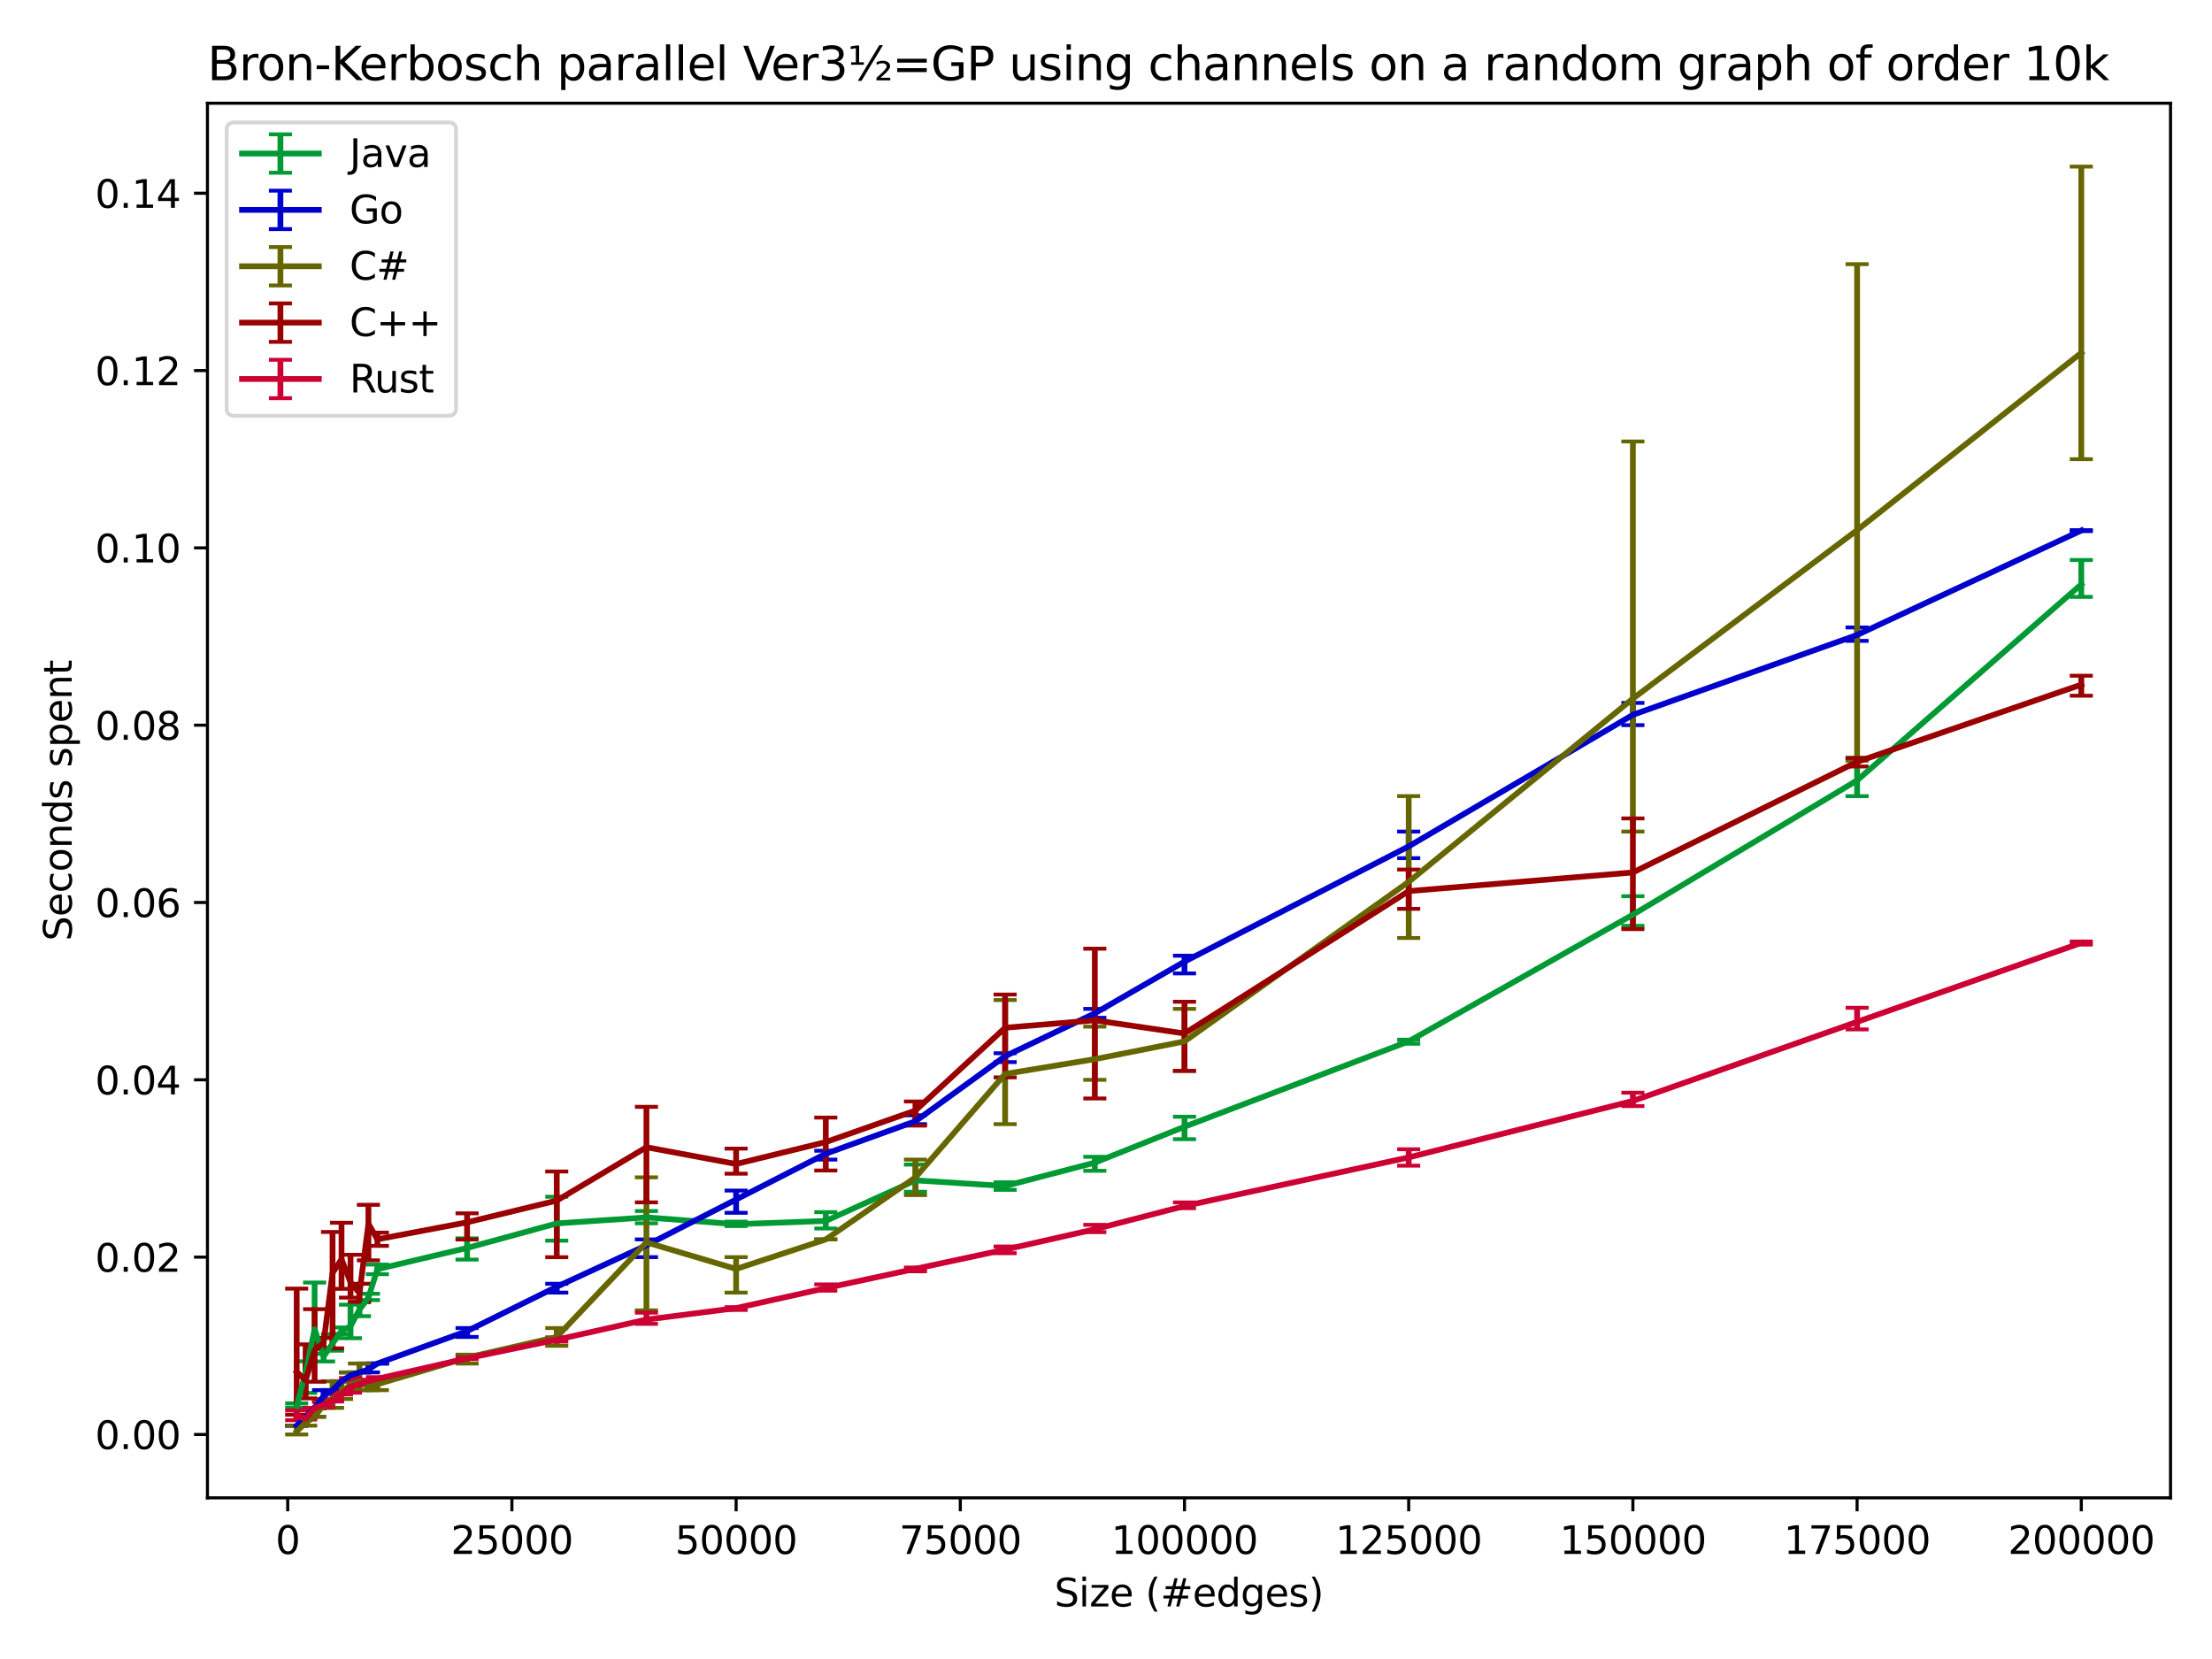<?xml version="1.0" encoding="utf-8" standalone="no"?>
<!DOCTYPE svg PUBLIC "-//W3C//DTD SVG 1.1//EN"
  "http://www.w3.org/Graphics/SVG/1.1/DTD/svg11.dtd">
<svg xmlns:xlink="http://www.w3.org/1999/xlink" width="576pt" height="432pt" viewBox="0 0 576 432" xmlns="http://www.w3.org/2000/svg" version="1.1">
 <defs>
  <style type="text/css">*{stroke-linejoin: round; stroke-linecap: butt}</style>
 </defs>
 <g id="figure_1">
  <g id="patch_1">
   <path d="M 0 432 
L 576 432 
L 576 0 
L 0 0 
z
" style="fill: #ffffff"/>
  </g>
  <g id="axes_1">
   <g id="patch_2">
    <path d="M 54.02 390.04 
L 565.2 390.04 
L 565.2 26.88 
L 54.02 26.88 
z
" style="fill: #ffffff"/>
   </g>
   <g id="matplotlib.axis_1">
    <g id="xtick_1">
     <g id="line2d_1">
      <defs>
       <path id="mc74f61fcfc" d="M 0 0 
L 0 3.5 
" style="stroke: #000000; stroke-width: 0.8"/>
      </defs>
      <g>
       <use xlink:href="#mc74f61fcfc" x="74.92" y="390.04" style="stroke: #000000; stroke-width: 0.8"/>
      </g>
     </g>
     <g id="text_1">
      <!-- 0 -->
      <g transform="translate(71.739 404.638)scale(0.1 -0.1)">
       <defs>
        <path id="DejaVuSans-30" d="M 2034 4250 
Q 1547 4250 1301 3770 
Q 1056 3291 1056 2328 
Q 1056 1369 1301 889 
Q 1547 409 2034 409 
Q 2525 409 2770 889 
Q 3016 1369 3016 2328 
Q 3016 3291 2770 3770 
Q 2525 4250 2034 4250 
z
M 2034 4750 
Q 2819 4750 3233 4129 
Q 3647 3509 3647 2328 
Q 3647 1150 3233 529 
Q 2819 -91 2034 -91 
Q 1250 -91 836 529 
Q 422 1150 422 2328 
Q 422 3509 836 4129 
Q 1250 4750 2034 4750 
z
" transform="scale(0.016)"/>
       </defs>
       <use xlink:href="#DejaVuSans-30"/>
      </g>
     </g>
    </g>
    <g id="xtick_2">
     <g id="line2d_2">
      <g>
       <use xlink:href="#mc74f61fcfc" x="133.301" y="390.04" style="stroke: #000000; stroke-width: 0.8"/>
      </g>
     </g>
     <g id="text_2">
      <!-- 25000 -->
      <g transform="translate(117.395 404.638)scale(0.1 -0.1)">
       <defs>
        <path id="DejaVuSans-32" d="M 1228 531 
L 3431 531 
L 3431 0 
L 469 0 
L 469 531 
Q 828 903 1448 1529 
Q 2069 2156 2228 2338 
Q 2531 2678 2651 2914 
Q 2772 3150 2772 3378 
Q 2772 3750 2511 3984 
Q 2250 4219 1831 4219 
Q 1534 4219 1204 4116 
Q 875 4013 500 3803 
L 500 4441 
Q 881 4594 1212 4672 
Q 1544 4750 1819 4750 
Q 2544 4750 2975 4387 
Q 3406 4025 3406 3419 
Q 3406 3131 3298 2873 
Q 3191 2616 2906 2266 
Q 2828 2175 2409 1742 
Q 1991 1309 1228 531 
z
" transform="scale(0.016)"/>
        <path id="DejaVuSans-35" d="M 691 4666 
L 3169 4666 
L 3169 4134 
L 1269 4134 
L 1269 2991 
Q 1406 3038 1543 3061 
Q 1681 3084 1819 3084 
Q 2600 3084 3056 2656 
Q 3513 2228 3513 1497 
Q 3513 744 3044 326 
Q 2575 -91 1722 -91 
Q 1428 -91 1123 -41 
Q 819 9 494 109 
L 494 744 
Q 775 591 1075 516 
Q 1375 441 1709 441 
Q 2250 441 2565 725 
Q 2881 1009 2881 1497 
Q 2881 1984 2565 2268 
Q 2250 2553 1709 2553 
Q 1456 2553 1204 2497 
Q 953 2441 691 2322 
L 691 4666 
z
" transform="scale(0.016)"/>
       </defs>
       <use xlink:href="#DejaVuSans-32"/>
       <use xlink:href="#DejaVuSans-35" x="63.623"/>
       <use xlink:href="#DejaVuSans-30" x="127.246"/>
       <use xlink:href="#DejaVuSans-30" x="190.869"/>
       <use xlink:href="#DejaVuSans-30" x="254.492"/>
      </g>
     </g>
    </g>
    <g id="xtick_3">
     <g id="line2d_3">
      <g>
       <use xlink:href="#mc74f61fcfc" x="191.681" y="390.04" style="stroke: #000000; stroke-width: 0.8"/>
      </g>
     </g>
     <g id="text_3">
      <!-- 50000 -->
      <g transform="translate(175.775 404.638)scale(0.1 -0.1)">
       <use xlink:href="#DejaVuSans-35"/>
       <use xlink:href="#DejaVuSans-30" x="63.623"/>
       <use xlink:href="#DejaVuSans-30" x="127.246"/>
       <use xlink:href="#DejaVuSans-30" x="190.869"/>
       <use xlink:href="#DejaVuSans-30" x="254.492"/>
      </g>
     </g>
    </g>
    <g id="xtick_4">
     <g id="line2d_4">
      <g>
       <use xlink:href="#mc74f61fcfc" x="250.062" y="390.04" style="stroke: #000000; stroke-width: 0.8"/>
      </g>
     </g>
     <g id="text_4">
      <!-- 75000 -->
      <g transform="translate(234.156 404.638)scale(0.1 -0.1)">
       <defs>
        <path id="DejaVuSans-37" d="M 525 4666 
L 3525 4666 
L 3525 4397 
L 1831 0 
L 1172 0 
L 2766 4134 
L 525 4134 
L 525 4666 
z
" transform="scale(0.016)"/>
       </defs>
       <use xlink:href="#DejaVuSans-37"/>
       <use xlink:href="#DejaVuSans-35" x="63.623"/>
       <use xlink:href="#DejaVuSans-30" x="127.246"/>
       <use xlink:href="#DejaVuSans-30" x="190.869"/>
       <use xlink:href="#DejaVuSans-30" x="254.492"/>
      </g>
     </g>
    </g>
    <g id="xtick_5">
     <g id="line2d_5">
      <g>
       <use xlink:href="#mc74f61fcfc" x="308.442" y="390.04" style="stroke: #000000; stroke-width: 0.8"/>
      </g>
     </g>
     <g id="text_5">
      <!-- 100000 -->
      <g transform="translate(289.355 404.638)scale(0.1 -0.1)">
       <defs>
        <path id="DejaVuSans-31" d="M 794 531 
L 1825 531 
L 1825 4091 
L 703 3866 
L 703 4441 
L 1819 4666 
L 2450 4666 
L 2450 531 
L 3481 531 
L 3481 0 
L 794 0 
L 794 531 
z
" transform="scale(0.016)"/>
       </defs>
       <use xlink:href="#DejaVuSans-31"/>
       <use xlink:href="#DejaVuSans-30" x="63.623"/>
       <use xlink:href="#DejaVuSans-30" x="127.246"/>
       <use xlink:href="#DejaVuSans-30" x="190.869"/>
       <use xlink:href="#DejaVuSans-30" x="254.492"/>
       <use xlink:href="#DejaVuSans-30" x="318.115"/>
      </g>
     </g>
    </g>
    <g id="xtick_6">
     <g id="line2d_6">
      <g>
       <use xlink:href="#mc74f61fcfc" x="366.823" y="390.04" style="stroke: #000000; stroke-width: 0.8"/>
      </g>
     </g>
     <g id="text_6">
      <!-- 125000 -->
      <g transform="translate(347.735 404.638)scale(0.1 -0.1)">
       <use xlink:href="#DejaVuSans-31"/>
       <use xlink:href="#DejaVuSans-32" x="63.623"/>
       <use xlink:href="#DejaVuSans-35" x="127.246"/>
       <use xlink:href="#DejaVuSans-30" x="190.869"/>
       <use xlink:href="#DejaVuSans-30" x="254.492"/>
       <use xlink:href="#DejaVuSans-30" x="318.115"/>
      </g>
     </g>
    </g>
    <g id="xtick_7">
     <g id="line2d_7">
      <g>
       <use xlink:href="#mc74f61fcfc" x="425.203" y="390.04" style="stroke: #000000; stroke-width: 0.8"/>
      </g>
     </g>
     <g id="text_7">
      <!-- 150000 -->
      <g transform="translate(406.116 404.638)scale(0.1 -0.1)">
       <use xlink:href="#DejaVuSans-31"/>
       <use xlink:href="#DejaVuSans-35" x="63.623"/>
       <use xlink:href="#DejaVuSans-30" x="127.246"/>
       <use xlink:href="#DejaVuSans-30" x="190.869"/>
       <use xlink:href="#DejaVuSans-30" x="254.492"/>
       <use xlink:href="#DejaVuSans-30" x="318.115"/>
      </g>
     </g>
    </g>
    <g id="xtick_8">
     <g id="line2d_8">
      <g>
       <use xlink:href="#mc74f61fcfc" x="483.584" y="390.04" style="stroke: #000000; stroke-width: 0.8"/>
      </g>
     </g>
     <g id="text_8">
      <!-- 175000 -->
      <g transform="translate(464.497 404.638)scale(0.1 -0.1)">
       <use xlink:href="#DejaVuSans-31"/>
       <use xlink:href="#DejaVuSans-37" x="63.623"/>
       <use xlink:href="#DejaVuSans-35" x="127.246"/>
       <use xlink:href="#DejaVuSans-30" x="190.869"/>
       <use xlink:href="#DejaVuSans-30" x="254.492"/>
       <use xlink:href="#DejaVuSans-30" x="318.115"/>
      </g>
     </g>
    </g>
    <g id="xtick_9">
     <g id="line2d_9">
      <g>
       <use xlink:href="#mc74f61fcfc" x="541.965" y="390.04" style="stroke: #000000; stroke-width: 0.8"/>
      </g>
     </g>
     <g id="text_9">
      <!-- 200000 -->
      <g transform="translate(522.877 404.638)scale(0.1 -0.1)">
       <use xlink:href="#DejaVuSans-32"/>
       <use xlink:href="#DejaVuSans-30" x="63.623"/>
       <use xlink:href="#DejaVuSans-30" x="127.246"/>
       <use xlink:href="#DejaVuSans-30" x="190.869"/>
       <use xlink:href="#DejaVuSans-30" x="254.492"/>
       <use xlink:href="#DejaVuSans-30" x="318.115"/>
      </g>
     </g>
    </g>
    <g id="text_10">
     <!-- Size (#edges) -->
     <g transform="translate(274.559 418.317)scale(0.1 -0.1)">
      <defs>
       <path id="DejaVuSans-53" d="M 3425 4513 
L 3425 3897 
Q 3066 4069 2747 4153 
Q 2428 4238 2131 4238 
Q 1616 4238 1336 4038 
Q 1056 3838 1056 3469 
Q 1056 3159 1242 3001 
Q 1428 2844 1947 2747 
L 2328 2669 
Q 3034 2534 3370 2195 
Q 3706 1856 3706 1288 
Q 3706 609 3251 259 
Q 2797 -91 1919 -91 
Q 1588 -91 1214 -16 
Q 841 59 441 206 
L 441 856 
Q 825 641 1194 531 
Q 1563 422 1919 422 
Q 2459 422 2753 634 
Q 3047 847 3047 1241 
Q 3047 1584 2836 1778 
Q 2625 1972 2144 2069 
L 1759 2144 
Q 1053 2284 737 2584 
Q 422 2884 422 3419 
Q 422 4038 858 4394 
Q 1294 4750 2059 4750 
Q 2388 4750 2728 4690 
Q 3069 4631 3425 4513 
z
" transform="scale(0.016)"/>
       <path id="DejaVuSans-69" d="M 603 3500 
L 1178 3500 
L 1178 0 
L 603 0 
L 603 3500 
z
M 603 4863 
L 1178 4863 
L 1178 4134 
L 603 4134 
L 603 4863 
z
" transform="scale(0.016)"/>
       <path id="DejaVuSans-7a" d="M 353 3500 
L 3084 3500 
L 3084 2975 
L 922 459 
L 3084 459 
L 3084 0 
L 275 0 
L 275 525 
L 2438 3041 
L 353 3041 
L 353 3500 
z
" transform="scale(0.016)"/>
       <path id="DejaVuSans-65" d="M 3597 1894 
L 3597 1613 
L 953 1613 
Q 991 1019 1311 708 
Q 1631 397 2203 397 
Q 2534 397 2845 478 
Q 3156 559 3463 722 
L 3463 178 
Q 3153 47 2828 -22 
Q 2503 -91 2169 -91 
Q 1331 -91 842 396 
Q 353 884 353 1716 
Q 353 2575 817 3079 
Q 1281 3584 2069 3584 
Q 2775 3584 3186 3129 
Q 3597 2675 3597 1894 
z
M 3022 2063 
Q 3016 2534 2758 2815 
Q 2500 3097 2075 3097 
Q 1594 3097 1305 2825 
Q 1016 2553 972 2059 
L 3022 2063 
z
" transform="scale(0.016)"/>
       <path id="DejaVuSans-20" transform="scale(0.016)"/>
       <path id="DejaVuSans-28" d="M 1984 4856 
Q 1566 4138 1362 3434 
Q 1159 2731 1159 2009 
Q 1159 1288 1364 580 
Q 1569 -128 1984 -844 
L 1484 -844 
Q 1016 -109 783 600 
Q 550 1309 550 2009 
Q 550 2706 781 3412 
Q 1013 4119 1484 4856 
L 1984 4856 
z
" transform="scale(0.016)"/>
       <path id="DejaVuSans-23" d="M 3272 2816 
L 2363 2816 
L 2100 1772 
L 3016 1772 
L 3272 2816 
z
M 2803 4594 
L 2478 3297 
L 3391 3297 
L 3719 4594 
L 4219 4594 
L 3897 3297 
L 4872 3297 
L 4872 2816 
L 3775 2816 
L 3519 1772 
L 4513 1772 
L 4513 1294 
L 3397 1294 
L 3072 0 
L 2572 0 
L 2894 1294 
L 1978 1294 
L 1656 0 
L 1153 0 
L 1478 1294 
L 494 1294 
L 494 1772 
L 1594 1772 
L 1856 2816 
L 850 2816 
L 850 3297 
L 1978 3297 
L 2297 4594 
L 2803 4594 
z
" transform="scale(0.016)"/>
       <path id="DejaVuSans-64" d="M 2906 2969 
L 2906 4863 
L 3481 4863 
L 3481 0 
L 2906 0 
L 2906 525 
Q 2725 213 2448 61 
Q 2172 -91 1784 -91 
Q 1150 -91 751 415 
Q 353 922 353 1747 
Q 353 2572 751 3078 
Q 1150 3584 1784 3584 
Q 2172 3584 2448 3432 
Q 2725 3281 2906 2969 
z
M 947 1747 
Q 947 1113 1208 752 
Q 1469 391 1925 391 
Q 2381 391 2643 752 
Q 2906 1113 2906 1747 
Q 2906 2381 2643 2742 
Q 2381 3103 1925 3103 
Q 1469 3103 1208 2742 
Q 947 2381 947 1747 
z
" transform="scale(0.016)"/>
       <path id="DejaVuSans-67" d="M 2906 1791 
Q 2906 2416 2648 2759 
Q 2391 3103 1925 3103 
Q 1463 3103 1205 2759 
Q 947 2416 947 1791 
Q 947 1169 1205 825 
Q 1463 481 1925 481 
Q 2391 481 2648 825 
Q 2906 1169 2906 1791 
z
M 3481 434 
Q 3481 -459 3084 -895 
Q 2688 -1331 1869 -1331 
Q 1566 -1331 1297 -1286 
Q 1028 -1241 775 -1147 
L 775 -588 
Q 1028 -725 1275 -790 
Q 1522 -856 1778 -856 
Q 2344 -856 2625 -561 
Q 2906 -266 2906 331 
L 2906 616 
Q 2728 306 2450 153 
Q 2172 0 1784 0 
Q 1141 0 747 490 
Q 353 981 353 1791 
Q 353 2603 747 3093 
Q 1141 3584 1784 3584 
Q 2172 3584 2450 3431 
Q 2728 3278 2906 2969 
L 2906 3500 
L 3481 3500 
L 3481 434 
z
" transform="scale(0.016)"/>
       <path id="DejaVuSans-73" d="M 2834 3397 
L 2834 2853 
Q 2591 2978 2328 3040 
Q 2066 3103 1784 3103 
Q 1356 3103 1142 2972 
Q 928 2841 928 2578 
Q 928 2378 1081 2264 
Q 1234 2150 1697 2047 
L 1894 2003 
Q 2506 1872 2764 1633 
Q 3022 1394 3022 966 
Q 3022 478 2636 193 
Q 2250 -91 1575 -91 
Q 1294 -91 989 -36 
Q 684 19 347 128 
L 347 722 
Q 666 556 975 473 
Q 1284 391 1588 391 
Q 1994 391 2212 530 
Q 2431 669 2431 922 
Q 2431 1156 2273 1281 
Q 2116 1406 1581 1522 
L 1381 1569 
Q 847 1681 609 1914 
Q 372 2147 372 2553 
Q 372 3047 722 3315 
Q 1072 3584 1716 3584 
Q 2034 3584 2315 3537 
Q 2597 3491 2834 3397 
z
" transform="scale(0.016)"/>
       <path id="DejaVuSans-29" d="M 513 4856 
L 1013 4856 
Q 1481 4119 1714 3412 
Q 1947 2706 1947 2009 
Q 1947 1309 1714 600 
Q 1481 -109 1013 -844 
L 513 -844 
Q 928 -128 1133 580 
Q 1338 1288 1338 2009 
Q 1338 2731 1133 3434 
Q 928 4138 513 4856 
z
" transform="scale(0.016)"/>
      </defs>
      <use xlink:href="#DejaVuSans-53"/>
      <use xlink:href="#DejaVuSans-69" x="63.477"/>
      <use xlink:href="#DejaVuSans-7a" x="91.26"/>
      <use xlink:href="#DejaVuSans-65" x="143.75"/>
      <use xlink:href="#DejaVuSans-20" x="205.273"/>
      <use xlink:href="#DejaVuSans-28" x="237.061"/>
      <use xlink:href="#DejaVuSans-23" x="276.074"/>
      <use xlink:href="#DejaVuSans-65" x="359.863"/>
      <use xlink:href="#DejaVuSans-64" x="421.387"/>
      <use xlink:href="#DejaVuSans-67" x="484.863"/>
      <use xlink:href="#DejaVuSans-65" x="548.34"/>
      <use xlink:href="#DejaVuSans-73" x="609.863"/>
      <use xlink:href="#DejaVuSans-29" x="661.963"/>
     </g>
    </g>
   </g>
   <g id="matplotlib.axis_2">
    <g id="ytick_1">
     <g id="line2d_10">
      <defs>
       <path id="m7eb1c47a8f" d="M 0 0 
L -3.5 0 
" style="stroke: #000000; stroke-width: 0.8"/>
      </defs>
      <g>
       <use xlink:href="#m7eb1c47a8f" x="54.02" y="373.533" style="stroke: #000000; stroke-width: 0.8"/>
      </g>
     </g>
     <g id="text_11">
      <!-- 0.00 -->
      <g transform="translate(24.754 377.332)scale(0.1 -0.1)">
       <defs>
        <path id="DejaVuSans-2e" d="M 684 794 
L 1344 794 
L 1344 0 
L 684 0 
L 684 794 
z
" transform="scale(0.016)"/>
       </defs>
       <use xlink:href="#DejaVuSans-30"/>
       <use xlink:href="#DejaVuSans-2e" x="63.623"/>
       <use xlink:href="#DejaVuSans-30" x="95.41"/>
       <use xlink:href="#DejaVuSans-30" x="159.033"/>
      </g>
     </g>
    </g>
    <g id="ytick_2">
     <g id="line2d_11">
      <g>
       <use xlink:href="#m7eb1c47a8f" x="54.02" y="327.359" style="stroke: #000000; stroke-width: 0.8"/>
      </g>
     </g>
     <g id="text_12">
      <!-- 0.02 -->
      <g transform="translate(24.754 331.158)scale(0.1 -0.1)">
       <use xlink:href="#DejaVuSans-30"/>
       <use xlink:href="#DejaVuSans-2e" x="63.623"/>
       <use xlink:href="#DejaVuSans-30" x="95.41"/>
       <use xlink:href="#DejaVuSans-32" x="159.033"/>
      </g>
     </g>
    </g>
    <g id="ytick_3">
     <g id="line2d_12">
      <g>
       <use xlink:href="#m7eb1c47a8f" x="54.02" y="281.184" style="stroke: #000000; stroke-width: 0.8"/>
      </g>
     </g>
     <g id="text_13">
      <!-- 0.04 -->
      <g transform="translate(24.754 284.984)scale(0.1 -0.1)">
       <defs>
        <path id="DejaVuSans-34" d="M 2419 4116 
L 825 1625 
L 2419 1625 
L 2419 4116 
z
M 2253 4666 
L 3047 4666 
L 3047 1625 
L 3713 1625 
L 3713 1100 
L 3047 1100 
L 3047 0 
L 2419 0 
L 2419 1100 
L 313 1100 
L 313 1709 
L 2253 4666 
z
" transform="scale(0.016)"/>
       </defs>
       <use xlink:href="#DejaVuSans-30"/>
       <use xlink:href="#DejaVuSans-2e" x="63.623"/>
       <use xlink:href="#DejaVuSans-30" x="95.41"/>
       <use xlink:href="#DejaVuSans-34" x="159.033"/>
      </g>
     </g>
    </g>
    <g id="ytick_4">
     <g id="line2d_13">
      <g>
       <use xlink:href="#m7eb1c47a8f" x="54.02" y="235.01" style="stroke: #000000; stroke-width: 0.8"/>
      </g>
     </g>
     <g id="text_14">
      <!-- 0.06 -->
      <g transform="translate(24.754 238.809)scale(0.1 -0.1)">
       <defs>
        <path id="DejaVuSans-36" d="M 2113 2584 
Q 1688 2584 1439 2293 
Q 1191 2003 1191 1497 
Q 1191 994 1439 701 
Q 1688 409 2113 409 
Q 2538 409 2786 701 
Q 3034 994 3034 1497 
Q 3034 2003 2786 2293 
Q 2538 2584 2113 2584 
z
M 3366 4563 
L 3366 3988 
Q 3128 4100 2886 4159 
Q 2644 4219 2406 4219 
Q 1781 4219 1451 3797 
Q 1122 3375 1075 2522 
Q 1259 2794 1537 2939 
Q 1816 3084 2150 3084 
Q 2853 3084 3261 2657 
Q 3669 2231 3669 1497 
Q 3669 778 3244 343 
Q 2819 -91 2113 -91 
Q 1303 -91 875 529 
Q 447 1150 447 2328 
Q 447 3434 972 4092 
Q 1497 4750 2381 4750 
Q 2619 4750 2861 4703 
Q 3103 4656 3366 4563 
z
" transform="scale(0.016)"/>
       </defs>
       <use xlink:href="#DejaVuSans-30"/>
       <use xlink:href="#DejaVuSans-2e" x="63.623"/>
       <use xlink:href="#DejaVuSans-30" x="95.41"/>
       <use xlink:href="#DejaVuSans-36" x="159.033"/>
      </g>
     </g>
    </g>
    <g id="ytick_5">
     <g id="line2d_14">
      <g>
       <use xlink:href="#m7eb1c47a8f" x="54.02" y="188.836" style="stroke: #000000; stroke-width: 0.8"/>
      </g>
     </g>
     <g id="text_15">
      <!-- 0.08 -->
      <g transform="translate(24.754 192.635)scale(0.1 -0.1)">
       <defs>
        <path id="DejaVuSans-38" d="M 2034 2216 
Q 1584 2216 1326 1975 
Q 1069 1734 1069 1313 
Q 1069 891 1326 650 
Q 1584 409 2034 409 
Q 2484 409 2743 651 
Q 3003 894 3003 1313 
Q 3003 1734 2745 1975 
Q 2488 2216 2034 2216 
z
M 1403 2484 
Q 997 2584 770 2862 
Q 544 3141 544 3541 
Q 544 4100 942 4425 
Q 1341 4750 2034 4750 
Q 2731 4750 3128 4425 
Q 3525 4100 3525 3541 
Q 3525 3141 3298 2862 
Q 3072 2584 2669 2484 
Q 3125 2378 3379 2068 
Q 3634 1759 3634 1313 
Q 3634 634 3220 271 
Q 2806 -91 2034 -91 
Q 1263 -91 848 271 
Q 434 634 434 1313 
Q 434 1759 690 2068 
Q 947 2378 1403 2484 
z
M 1172 3481 
Q 1172 3119 1398 2916 
Q 1625 2713 2034 2713 
Q 2441 2713 2670 2916 
Q 2900 3119 2900 3481 
Q 2900 3844 2670 4047 
Q 2441 4250 2034 4250 
Q 1625 4250 1398 4047 
Q 1172 3844 1172 3481 
z
" transform="scale(0.016)"/>
       </defs>
       <use xlink:href="#DejaVuSans-30"/>
       <use xlink:href="#DejaVuSans-2e" x="63.623"/>
       <use xlink:href="#DejaVuSans-30" x="95.41"/>
       <use xlink:href="#DejaVuSans-38" x="159.033"/>
      </g>
     </g>
    </g>
    <g id="ytick_6">
     <g id="line2d_15">
      <g>
       <use xlink:href="#m7eb1c47a8f" x="54.02" y="142.662" style="stroke: #000000; stroke-width: 0.8"/>
      </g>
     </g>
     <g id="text_16">
      <!-- 0.10 -->
      <g transform="translate(24.754 146.461)scale(0.1 -0.1)">
       <use xlink:href="#DejaVuSans-30"/>
       <use xlink:href="#DejaVuSans-2e" x="63.623"/>
       <use xlink:href="#DejaVuSans-31" x="95.41"/>
       <use xlink:href="#DejaVuSans-30" x="159.033"/>
      </g>
     </g>
    </g>
    <g id="ytick_7">
     <g id="line2d_16">
      <g>
       <use xlink:href="#m7eb1c47a8f" x="54.02" y="96.488" style="stroke: #000000; stroke-width: 0.8"/>
      </g>
     </g>
     <g id="text_17">
      <!-- 0.12 -->
      <g transform="translate(24.754 100.287)scale(0.1 -0.1)">
       <use xlink:href="#DejaVuSans-30"/>
       <use xlink:href="#DejaVuSans-2e" x="63.623"/>
       <use xlink:href="#DejaVuSans-31" x="95.41"/>
       <use xlink:href="#DejaVuSans-32" x="159.033"/>
      </g>
     </g>
    </g>
    <g id="ytick_8">
     <g id="line2d_17">
      <g>
       <use xlink:href="#m7eb1c47a8f" x="54.02" y="50.313" style="stroke: #000000; stroke-width: 0.8"/>
      </g>
     </g>
     <g id="text_18">
      <!-- 0.14 -->
      <g transform="translate(24.754 54.113)scale(0.1 -0.1)">
       <use xlink:href="#DejaVuSans-30"/>
       <use xlink:href="#DejaVuSans-2e" x="63.623"/>
       <use xlink:href="#DejaVuSans-31" x="95.41"/>
       <use xlink:href="#DejaVuSans-34" x="159.033"/>
      </g>
     </g>
    </g>
    <g id="text_19">
     <!-- Seconds spent -->
     <g transform="translate(18.675 245.04)rotate(-90)scale(0.1 -0.1)">
      <defs>
       <path id="DejaVuSans-63" d="M 3122 3366 
L 3122 2828 
Q 2878 2963 2633 3030 
Q 2388 3097 2138 3097 
Q 1578 3097 1268 2742 
Q 959 2388 959 1747 
Q 959 1106 1268 751 
Q 1578 397 2138 397 
Q 2388 397 2633 464 
Q 2878 531 3122 666 
L 3122 134 
Q 2881 22 2623 -34 
Q 2366 -91 2075 -91 
Q 1284 -91 818 406 
Q 353 903 353 1747 
Q 353 2603 823 3093 
Q 1294 3584 2113 3584 
Q 2378 3584 2631 3529 
Q 2884 3475 3122 3366 
z
" transform="scale(0.016)"/>
       <path id="DejaVuSans-6f" d="M 1959 3097 
Q 1497 3097 1228 2736 
Q 959 2375 959 1747 
Q 959 1119 1226 758 
Q 1494 397 1959 397 
Q 2419 397 2687 759 
Q 2956 1122 2956 1747 
Q 2956 2369 2687 2733 
Q 2419 3097 1959 3097 
z
M 1959 3584 
Q 2709 3584 3137 3096 
Q 3566 2609 3566 1747 
Q 3566 888 3137 398 
Q 2709 -91 1959 -91 
Q 1206 -91 779 398 
Q 353 888 353 1747 
Q 353 2609 779 3096 
Q 1206 3584 1959 3584 
z
" transform="scale(0.016)"/>
       <path id="DejaVuSans-6e" d="M 3513 2113 
L 3513 0 
L 2938 0 
L 2938 2094 
Q 2938 2591 2744 2837 
Q 2550 3084 2163 3084 
Q 1697 3084 1428 2787 
Q 1159 2491 1159 1978 
L 1159 0 
L 581 0 
L 581 3500 
L 1159 3500 
L 1159 2956 
Q 1366 3272 1645 3428 
Q 1925 3584 2291 3584 
Q 2894 3584 3203 3211 
Q 3513 2838 3513 2113 
z
" transform="scale(0.016)"/>
       <path id="DejaVuSans-70" d="M 1159 525 
L 1159 -1331 
L 581 -1331 
L 581 3500 
L 1159 3500 
L 1159 2969 
Q 1341 3281 1617 3432 
Q 1894 3584 2278 3584 
Q 2916 3584 3314 3078 
Q 3713 2572 3713 1747 
Q 3713 922 3314 415 
Q 2916 -91 2278 -91 
Q 1894 -91 1617 61 
Q 1341 213 1159 525 
z
M 3116 1747 
Q 3116 2381 2855 2742 
Q 2594 3103 2138 3103 
Q 1681 3103 1420 2742 
Q 1159 2381 1159 1747 
Q 1159 1113 1420 752 
Q 1681 391 2138 391 
Q 2594 391 2855 752 
Q 3116 1113 3116 1747 
z
" transform="scale(0.016)"/>
       <path id="DejaVuSans-74" d="M 1172 4494 
L 1172 3500 
L 2356 3500 
L 2356 3053 
L 1172 3053 
L 1172 1153 
Q 1172 725 1289 603 
Q 1406 481 1766 481 
L 2356 481 
L 2356 0 
L 1766 0 
Q 1100 0 847 248 
Q 594 497 594 1153 
L 594 3053 
L 172 3053 
L 172 3500 
L 594 3500 
L 594 4494 
L 1172 4494 
z
" transform="scale(0.016)"/>
      </defs>
      <use xlink:href="#DejaVuSans-53"/>
      <use xlink:href="#DejaVuSans-65" x="63.477"/>
      <use xlink:href="#DejaVuSans-63" x="125"/>
      <use xlink:href="#DejaVuSans-6f" x="179.98"/>
      <use xlink:href="#DejaVuSans-6e" x="241.162"/>
      <use xlink:href="#DejaVuSans-64" x="304.541"/>
      <use xlink:href="#DejaVuSans-73" x="368.018"/>
      <use xlink:href="#DejaVuSans-20" x="420.117"/>
      <use xlink:href="#DejaVuSans-73" x="451.904"/>
      <use xlink:href="#DejaVuSans-70" x="504.004"/>
      <use xlink:href="#DejaVuSans-65" x="567.48"/>
      <use xlink:href="#DejaVuSans-6e" x="629.004"/>
      <use xlink:href="#DejaVuSans-74" x="692.383"/>
     </g>
    </g>
   </g>
   <g id="LineCollection_1">
    <path d="M 77.255 366.542 
L 77.255 365.431 
" clip-path="url(#pa6ebc073c4)" style="fill: none; stroke: #009933; stroke-width: 1.5"/>
    <path d="M 79.591 362.716 
L 79.591 354.479 
" clip-path="url(#pa6ebc073c4)" style="fill: none; stroke: #009933; stroke-width: 1.5"/>
    <path d="M 81.926 352.53 
L 81.926 333.973 
" clip-path="url(#pa6ebc073c4)" style="fill: none; stroke: #009933; stroke-width: 1.5"/>
    <path d="M 84.261 354.516 
L 84.261 351.099 
" clip-path="url(#pa6ebc073c4)" style="fill: none; stroke: #009933; stroke-width: 1.5"/>
    <path d="M 86.596 351.722 
L 86.596 347.449 
" clip-path="url(#pa6ebc073c4)" style="fill: none; stroke: #009933; stroke-width: 1.5"/>
    <path d="M 88.932 347.382 
L 88.932 345.664 
" clip-path="url(#pa6ebc073c4)" style="fill: none; stroke: #009933; stroke-width: 1.5"/>
    <path d="M 91.267 348.469 
L 91.267 339.742 
" clip-path="url(#pa6ebc073c4)" style="fill: none; stroke: #009933; stroke-width: 1.5"/>
    <path d="M 93.602 342.728 
L 93.602 339.119 
" clip-path="url(#pa6ebc073c4)" style="fill: none; stroke: #009933; stroke-width: 1.5"/>
    <path d="M 95.937 338.547 
L 95.937 336.891 
" clip-path="url(#pa6ebc073c4)" style="fill: none; stroke: #009933; stroke-width: 1.5"/>
    <path d="M 98.272 331.8 
L 98.272 329.291 
" clip-path="url(#pa6ebc073c4)" style="fill: none; stroke: #009933; stroke-width: 1.5"/>
    <path d="M 121.625 327.991 
L 121.625 322.457 
" clip-path="url(#pa6ebc073c4)" style="fill: none; stroke: #009933; stroke-width: 1.5"/>
    <path d="M 144.977 323.067 
L 144.977 311.634 
" clip-path="url(#pa6ebc073c4)" style="fill: none; stroke: #009933; stroke-width: 1.5"/>
    <path d="M 168.329 318.542 
L 168.329 315.351 
" clip-path="url(#pa6ebc073c4)" style="fill: none; stroke: #009933; stroke-width: 1.5"/>
    <path d="M 191.681 319.267 
L 191.681 318.121 
" clip-path="url(#pa6ebc073c4)" style="fill: none; stroke: #009933; stroke-width: 1.5"/>
    <path d="M 215.034 319.901 
L 215.034 315.64 
" clip-path="url(#pa6ebc073c4)" style="fill: none; stroke: #009933; stroke-width: 1.5"/>
    <path d="M 238.386 310.329 
L 238.386 303.253 
" clip-path="url(#pa6ebc073c4)" style="fill: none; stroke: #009933; stroke-width: 1.5"/>
    <path d="M 261.738 309.84 
L 261.738 307.868 
" clip-path="url(#pa6ebc073c4)" style="fill: none; stroke: #009933; stroke-width: 1.5"/>
    <path d="M 285.09 304.872 
L 285.09 301.235 
" clip-path="url(#pa6ebc073c4)" style="fill: none; stroke: #009933; stroke-width: 1.5"/>
    <path d="M 308.442 296.646 
L 308.442 290.796 
" clip-path="url(#pa6ebc073c4)" style="fill: none; stroke: #009933; stroke-width: 1.5"/>
    <path d="M 366.823 271.786 
L 366.823 270.724 
" clip-path="url(#pa6ebc073c4)" style="fill: none; stroke: #009933; stroke-width: 1.5"/>
    <path d="M 425.203 241.077 
L 425.203 233.376 
" clip-path="url(#pa6ebc073c4)" style="fill: none; stroke: #009933; stroke-width: 1.5"/>
    <path d="M 483.584 207.324 
L 483.584 197.355 
" clip-path="url(#pa6ebc073c4)" style="fill: none; stroke: #009933; stroke-width: 1.5"/>
    <path d="M 541.965 155.427 
L 541.965 145.829 
" clip-path="url(#pa6ebc073c4)" style="fill: none; stroke: #009933; stroke-width: 1.5"/>
   </g>
   <g id="line2d_18">
    <defs>
     <path id="m567d63a80a" d="M 3 0 
L -3 -0 
" style="stroke: #009933"/>
    </defs>
    <g clip-path="url(#pa6ebc073c4)">
     <use xlink:href="#m567d63a80a" x="77.255" y="366.542" style="fill: #009933; stroke: #009933"/>
     <use xlink:href="#m567d63a80a" x="79.591" y="362.716" style="fill: #009933; stroke: #009933"/>
     <use xlink:href="#m567d63a80a" x="81.926" y="352.53" style="fill: #009933; stroke: #009933"/>
     <use xlink:href="#m567d63a80a" x="84.261" y="354.516" style="fill: #009933; stroke: #009933"/>
     <use xlink:href="#m567d63a80a" x="86.596" y="351.722" style="fill: #009933; stroke: #009933"/>
     <use xlink:href="#m567d63a80a" x="88.932" y="347.382" style="fill: #009933; stroke: #009933"/>
     <use xlink:href="#m567d63a80a" x="91.267" y="348.469" style="fill: #009933; stroke: #009933"/>
     <use xlink:href="#m567d63a80a" x="93.602" y="342.728" style="fill: #009933; stroke: #009933"/>
     <use xlink:href="#m567d63a80a" x="95.937" y="338.547" style="fill: #009933; stroke: #009933"/>
     <use xlink:href="#m567d63a80a" x="98.272" y="331.8" style="fill: #009933; stroke: #009933"/>
     <use xlink:href="#m567d63a80a" x="121.625" y="327.991" style="fill: #009933; stroke: #009933"/>
     <use xlink:href="#m567d63a80a" x="144.977" y="323.067" style="fill: #009933; stroke: #009933"/>
     <use xlink:href="#m567d63a80a" x="168.329" y="318.542" style="fill: #009933; stroke: #009933"/>
     <use xlink:href="#m567d63a80a" x="191.681" y="319.267" style="fill: #009933; stroke: #009933"/>
     <use xlink:href="#m567d63a80a" x="215.034" y="319.901" style="fill: #009933; stroke: #009933"/>
     <use xlink:href="#m567d63a80a" x="238.386" y="310.329" style="fill: #009933; stroke: #009933"/>
     <use xlink:href="#m567d63a80a" x="261.738" y="309.84" style="fill: #009933; stroke: #009933"/>
     <use xlink:href="#m567d63a80a" x="285.09" y="304.872" style="fill: #009933; stroke: #009933"/>
     <use xlink:href="#m567d63a80a" x="308.442" y="296.646" style="fill: #009933; stroke: #009933"/>
     <use xlink:href="#m567d63a80a" x="366.823" y="271.786" style="fill: #009933; stroke: #009933"/>
     <use xlink:href="#m567d63a80a" x="425.203" y="241.077" style="fill: #009933; stroke: #009933"/>
     <use xlink:href="#m567d63a80a" x="483.584" y="207.324" style="fill: #009933; stroke: #009933"/>
     <use xlink:href="#m567d63a80a" x="541.965" y="155.427" style="fill: #009933; stroke: #009933"/>
    </g>
   </g>
   <g id="line2d_19">
    <g clip-path="url(#pa6ebc073c4)">
     <use xlink:href="#m567d63a80a" x="77.255" y="365.431" style="fill: #009933; stroke: #009933"/>
     <use xlink:href="#m567d63a80a" x="79.591" y="354.479" style="fill: #009933; stroke: #009933"/>
     <use xlink:href="#m567d63a80a" x="81.926" y="333.973" style="fill: #009933; stroke: #009933"/>
     <use xlink:href="#m567d63a80a" x="84.261" y="351.099" style="fill: #009933; stroke: #009933"/>
     <use xlink:href="#m567d63a80a" x="86.596" y="347.449" style="fill: #009933; stroke: #009933"/>
     <use xlink:href="#m567d63a80a" x="88.932" y="345.664" style="fill: #009933; stroke: #009933"/>
     <use xlink:href="#m567d63a80a" x="91.267" y="339.742" style="fill: #009933; stroke: #009933"/>
     <use xlink:href="#m567d63a80a" x="93.602" y="339.119" style="fill: #009933; stroke: #009933"/>
     <use xlink:href="#m567d63a80a" x="95.937" y="336.891" style="fill: #009933; stroke: #009933"/>
     <use xlink:href="#m567d63a80a" x="98.272" y="329.291" style="fill: #009933; stroke: #009933"/>
     <use xlink:href="#m567d63a80a" x="121.625" y="322.457" style="fill: #009933; stroke: #009933"/>
     <use xlink:href="#m567d63a80a" x="144.977" y="311.634" style="fill: #009933; stroke: #009933"/>
     <use xlink:href="#m567d63a80a" x="168.329" y="315.351" style="fill: #009933; stroke: #009933"/>
     <use xlink:href="#m567d63a80a" x="191.681" y="318.121" style="fill: #009933; stroke: #009933"/>
     <use xlink:href="#m567d63a80a" x="215.034" y="315.64" style="fill: #009933; stroke: #009933"/>
     <use xlink:href="#m567d63a80a" x="238.386" y="303.253" style="fill: #009933; stroke: #009933"/>
     <use xlink:href="#m567d63a80a" x="261.738" y="307.868" style="fill: #009933; stroke: #009933"/>
     <use xlink:href="#m567d63a80a" x="285.09" y="301.235" style="fill: #009933; stroke: #009933"/>
     <use xlink:href="#m567d63a80a" x="308.442" y="290.796" style="fill: #009933; stroke: #009933"/>
     <use xlink:href="#m567d63a80a" x="366.823" y="270.724" style="fill: #009933; stroke: #009933"/>
     <use xlink:href="#m567d63a80a" x="425.203" y="233.376" style="fill: #009933; stroke: #009933"/>
     <use xlink:href="#m567d63a80a" x="483.584" y="197.355" style="fill: #009933; stroke: #009933"/>
     <use xlink:href="#m567d63a80a" x="541.965" y="145.829" style="fill: #009933; stroke: #009933"/>
    </g>
   </g>
   <g id="LineCollection_2">
    <path d="M 77.255 371.224 
L 77.255 371.222 
" clip-path="url(#pa6ebc073c4)" style="fill: none; stroke: #0000cc; stroke-width: 1.5"/>
    <path d="M 79.591 368.915 
L 79.591 368.913 
" clip-path="url(#pa6ebc073c4)" style="fill: none; stroke: #0000cc; stroke-width: 1.5"/>
    <path d="M 81.926 366.609 
L 81.926 366.604 
" clip-path="url(#pa6ebc073c4)" style="fill: none; stroke: #0000cc; stroke-width: 1.5"/>
    <path d="M 84.261 364.3 
L 84.261 361.989 
" clip-path="url(#pa6ebc073c4)" style="fill: none; stroke: #0000cc; stroke-width: 1.5"/>
    <path d="M 86.596 361.989 
L 86.596 361.989 
" clip-path="url(#pa6ebc073c4)" style="fill: none; stroke: #0000cc; stroke-width: 1.5"/>
    <path d="M 88.932 359.68 
L 88.932 359.678 
" clip-path="url(#pa6ebc073c4)" style="fill: none; stroke: #0000cc; stroke-width: 1.5"/>
    <path d="M 91.267 359.683 
L 91.267 357.372 
" clip-path="url(#pa6ebc073c4)" style="fill: none; stroke: #0000cc; stroke-width: 1.5"/>
    <path d="M 93.602 357.369 
L 93.602 357.369 
" clip-path="url(#pa6ebc073c4)" style="fill: none; stroke: #0000cc; stroke-width: 1.5"/>
    <path d="M 95.937 357.374 
L 95.937 355.063 
" clip-path="url(#pa6ebc073c4)" style="fill: none; stroke: #0000cc; stroke-width: 1.5"/>
    <path d="M 98.272 355.063 
L 98.272 355.058 
" clip-path="url(#pa6ebc073c4)" style="fill: none; stroke: #0000cc; stroke-width: 1.5"/>
    <path d="M 121.625 348.135 
L 121.625 345.826 
" clip-path="url(#pa6ebc073c4)" style="fill: none; stroke: #0000cc; stroke-width: 1.5"/>
    <path d="M 144.977 336.593 
L 144.977 334.285 
" clip-path="url(#pa6ebc073c4)" style="fill: none; stroke: #0000cc; stroke-width: 1.5"/>
    <path d="M 168.329 327.356 
L 168.329 322.741 
" clip-path="url(#pa6ebc073c4)" style="fill: none; stroke: #0000cc; stroke-width: 1.5"/>
    <path d="M 191.681 315.815 
L 191.681 310.022 
" clip-path="url(#pa6ebc073c4)" style="fill: none; stroke: #0000cc; stroke-width: 1.5"/>
    <path d="M 215.034 301.96 
L 215.034 299.654 
" clip-path="url(#pa6ebc073c4)" style="fill: none; stroke: #0000cc; stroke-width: 1.5"/>
    <path d="M 238.386 292.728 
L 238.386 290.419 
" clip-path="url(#pa6ebc073c4)" style="fill: none; stroke: #0000cc; stroke-width: 1.5"/>
    <path d="M 261.738 276.567 
L 261.738 274.256 
" clip-path="url(#pa6ebc073c4)" style="fill: none; stroke: #0000cc; stroke-width: 1.5"/>
    <path d="M 285.09 265.026 
L 285.09 262.715 
" clip-path="url(#pa6ebc073c4)" style="fill: none; stroke: #0000cc; stroke-width: 1.5"/>
    <path d="M 308.442 253.482 
L 308.442 248.862 
" clip-path="url(#pa6ebc073c4)" style="fill: none; stroke: #0000cc; stroke-width: 1.5"/>
    <path d="M 366.823 223.467 
L 366.823 216.54 
" clip-path="url(#pa6ebc073c4)" style="fill: none; stroke: #0000cc; stroke-width: 1.5"/>
    <path d="M 425.203 188.834 
L 425.203 183.041 
" clip-path="url(#pa6ebc073c4)" style="fill: none; stroke: #0000cc; stroke-width: 1.5"/>
    <path d="M 483.584 166.88 
L 483.584 163.396 
" clip-path="url(#pa6ebc073c4)" style="fill: none; stroke: #0000cc; stroke-width: 1.5"/>
    <path d="M 541.965 138.314 
L 541.965 138.044 
" clip-path="url(#pa6ebc073c4)" style="fill: none; stroke: #0000cc; stroke-width: 1.5"/>
   </g>
   <g id="line2d_20">
    <defs>
     <path id="m71e13e22db" d="M 3 0 
L -3 -0 
" style="stroke: #0000cc"/>
    </defs>
    <g clip-path="url(#pa6ebc073c4)">
     <use xlink:href="#m71e13e22db" x="77.255" y="371.224" style="fill: #0000cc; stroke: #0000cc"/>
     <use xlink:href="#m71e13e22db" x="79.591" y="368.915" style="fill: #0000cc; stroke: #0000cc"/>
     <use xlink:href="#m71e13e22db" x="81.926" y="366.609" style="fill: #0000cc; stroke: #0000cc"/>
     <use xlink:href="#m71e13e22db" x="84.261" y="364.3" style="fill: #0000cc; stroke: #0000cc"/>
     <use xlink:href="#m71e13e22db" x="86.596" y="361.989" style="fill: #0000cc; stroke: #0000cc"/>
     <use xlink:href="#m71e13e22db" x="88.932" y="359.68" style="fill: #0000cc; stroke: #0000cc"/>
     <use xlink:href="#m71e13e22db" x="91.267" y="359.683" style="fill: #0000cc; stroke: #0000cc"/>
     <use xlink:href="#m71e13e22db" x="93.602" y="357.369" style="fill: #0000cc; stroke: #0000cc"/>
     <use xlink:href="#m71e13e22db" x="95.937" y="357.374" style="fill: #0000cc; stroke: #0000cc"/>
     <use xlink:href="#m71e13e22db" x="98.272" y="355.063" style="fill: #0000cc; stroke: #0000cc"/>
     <use xlink:href="#m71e13e22db" x="121.625" y="348.135" style="fill: #0000cc; stroke: #0000cc"/>
     <use xlink:href="#m71e13e22db" x="144.977" y="336.593" style="fill: #0000cc; stroke: #0000cc"/>
     <use xlink:href="#m71e13e22db" x="168.329" y="327.356" style="fill: #0000cc; stroke: #0000cc"/>
     <use xlink:href="#m71e13e22db" x="191.681" y="315.815" style="fill: #0000cc; stroke: #0000cc"/>
     <use xlink:href="#m71e13e22db" x="215.034" y="301.96" style="fill: #0000cc; stroke: #0000cc"/>
     <use xlink:href="#m71e13e22db" x="238.386" y="292.728" style="fill: #0000cc; stroke: #0000cc"/>
     <use xlink:href="#m71e13e22db" x="261.738" y="276.567" style="fill: #0000cc; stroke: #0000cc"/>
     <use xlink:href="#m71e13e22db" x="285.09" y="265.026" style="fill: #0000cc; stroke: #0000cc"/>
     <use xlink:href="#m71e13e22db" x="308.442" y="253.482" style="fill: #0000cc; stroke: #0000cc"/>
     <use xlink:href="#m71e13e22db" x="366.823" y="223.467" style="fill: #0000cc; stroke: #0000cc"/>
     <use xlink:href="#m71e13e22db" x="425.203" y="188.834" style="fill: #0000cc; stroke: #0000cc"/>
     <use xlink:href="#m71e13e22db" x="483.584" y="166.88" style="fill: #0000cc; stroke: #0000cc"/>
     <use xlink:href="#m71e13e22db" x="541.965" y="138.314" style="fill: #0000cc; stroke: #0000cc"/>
    </g>
   </g>
   <g id="line2d_21">
    <g clip-path="url(#pa6ebc073c4)">
     <use xlink:href="#m71e13e22db" x="77.255" y="371.222" style="fill: #0000cc; stroke: #0000cc"/>
     <use xlink:href="#m71e13e22db" x="79.591" y="368.913" style="fill: #0000cc; stroke: #0000cc"/>
     <use xlink:href="#m71e13e22db" x="81.926" y="366.604" style="fill: #0000cc; stroke: #0000cc"/>
     <use xlink:href="#m71e13e22db" x="84.261" y="361.989" style="fill: #0000cc; stroke: #0000cc"/>
     <use xlink:href="#m71e13e22db" x="86.596" y="361.989" style="fill: #0000cc; stroke: #0000cc"/>
     <use xlink:href="#m71e13e22db" x="88.932" y="359.678" style="fill: #0000cc; stroke: #0000cc"/>
     <use xlink:href="#m71e13e22db" x="91.267" y="357.372" style="fill: #0000cc; stroke: #0000cc"/>
     <use xlink:href="#m71e13e22db" x="93.602" y="357.369" style="fill: #0000cc; stroke: #0000cc"/>
     <use xlink:href="#m71e13e22db" x="95.937" y="355.063" style="fill: #0000cc; stroke: #0000cc"/>
     <use xlink:href="#m71e13e22db" x="98.272" y="355.058" style="fill: #0000cc; stroke: #0000cc"/>
     <use xlink:href="#m71e13e22db" x="121.625" y="345.826" style="fill: #0000cc; stroke: #0000cc"/>
     <use xlink:href="#m71e13e22db" x="144.977" y="334.285" style="fill: #0000cc; stroke: #0000cc"/>
     <use xlink:href="#m71e13e22db" x="168.329" y="322.741" style="fill: #0000cc; stroke: #0000cc"/>
     <use xlink:href="#m71e13e22db" x="191.681" y="310.022" style="fill: #0000cc; stroke: #0000cc"/>
     <use xlink:href="#m71e13e22db" x="215.034" y="299.654" style="fill: #0000cc; stroke: #0000cc"/>
     <use xlink:href="#m71e13e22db" x="238.386" y="290.419" style="fill: #0000cc; stroke: #0000cc"/>
     <use xlink:href="#m71e13e22db" x="261.738" y="274.256" style="fill: #0000cc; stroke: #0000cc"/>
     <use xlink:href="#m71e13e22db" x="285.09" y="262.715" style="fill: #0000cc; stroke: #0000cc"/>
     <use xlink:href="#m71e13e22db" x="308.442" y="248.862" style="fill: #0000cc; stroke: #0000cc"/>
     <use xlink:href="#m71e13e22db" x="366.823" y="216.54" style="fill: #0000cc; stroke: #0000cc"/>
     <use xlink:href="#m71e13e22db" x="425.203" y="183.041" style="fill: #0000cc; stroke: #0000cc"/>
     <use xlink:href="#m71e13e22db" x="483.584" y="163.396" style="fill: #0000cc; stroke: #0000cc"/>
     <use xlink:href="#m71e13e22db" x="541.965" y="138.044" style="fill: #0000cc; stroke: #0000cc"/>
    </g>
   </g>
   <g id="LineCollection_3">
    <path d="M 77.255 373.533 
L 77.255 371.224 
" clip-path="url(#pa6ebc073c4)" style="fill: none; stroke: #666600; stroke-width: 1.5"/>
    <path d="M 79.591 371.224 
L 79.591 368.915 
" clip-path="url(#pa6ebc073c4)" style="fill: none; stroke: #666600; stroke-width: 1.5"/>
    <path d="M 81.926 368.915 
L 81.926 368.915 
" clip-path="url(#pa6ebc073c4)" style="fill: none; stroke: #666600; stroke-width: 1.5"/>
    <path d="M 84.261 366.607 
L 84.261 364.298 
" clip-path="url(#pa6ebc073c4)" style="fill: none; stroke: #666600; stroke-width: 1.5"/>
    <path d="M 86.596 366.607 
L 86.596 359.68 
" clip-path="url(#pa6ebc073c4)" style="fill: none; stroke: #666600; stroke-width: 1.5"/>
    <path d="M 88.932 364.298 
L 88.932 359.68 
" clip-path="url(#pa6ebc073c4)" style="fill: none; stroke: #666600; stroke-width: 1.5"/>
    <path d="M 91.267 361.989 
L 91.267 357.372 
" clip-path="url(#pa6ebc073c4)" style="fill: none; stroke: #666600; stroke-width: 1.5"/>
    <path d="M 93.602 361.989 
L 93.602 355.063 
" clip-path="url(#pa6ebc073c4)" style="fill: none; stroke: #666600; stroke-width: 1.5"/>
    <path d="M 95.937 361.989 
L 95.937 359.68 
" clip-path="url(#pa6ebc073c4)" style="fill: none; stroke: #666600; stroke-width: 1.5"/>
    <path d="M 98.272 361.989 
L 98.272 359.68 
" clip-path="url(#pa6ebc073c4)" style="fill: none; stroke: #666600; stroke-width: 1.5"/>
    <path d="M 121.625 355.063 
L 121.625 352.754 
" clip-path="url(#pa6ebc073c4)" style="fill: none; stroke: #666600; stroke-width: 1.5"/>
    <path d="M 144.977 350.446 
L 144.977 345.828 
" clip-path="url(#pa6ebc073c4)" style="fill: none; stroke: #666600; stroke-width: 1.5"/>
    <path d="M 168.329 341.211 
L 168.329 306.58 
" clip-path="url(#pa6ebc073c4)" style="fill: none; stroke: #666600; stroke-width: 1.5"/>
    <path d="M 191.681 336.593 
L 191.681 327.359 
" clip-path="url(#pa6ebc073c4)" style="fill: none; stroke: #666600; stroke-width: 1.5"/>
    <path d="M 215.034 322.741 
L 215.034 322.741 
" clip-path="url(#pa6ebc073c4)" style="fill: none; stroke: #666600; stroke-width: 1.5"/>
    <path d="M 238.386 311.198 
L 238.386 301.963 
" clip-path="url(#pa6ebc073c4)" style="fill: none; stroke: #666600; stroke-width: 1.5"/>
    <path d="M 261.738 292.728 
L 261.738 260.406 
" clip-path="url(#pa6ebc073c4)" style="fill: none; stroke: #666600; stroke-width: 1.5"/>
    <path d="M 285.09 281.184 
L 285.09 267.332 
" clip-path="url(#pa6ebc073c4)" style="fill: none; stroke: #666600; stroke-width: 1.5"/>
    <path d="M 308.442 278.876 
L 308.442 262.715 
" clip-path="url(#pa6ebc073c4)" style="fill: none; stroke: #666600; stroke-width: 1.5"/>
    <path d="M 366.823 244.245 
L 366.823 207.306 
" clip-path="url(#pa6ebc073c4)" style="fill: none; stroke: #666600; stroke-width: 1.5"/>
    <path d="M 425.203 216.54 
L 425.203 114.957 
" clip-path="url(#pa6ebc073c4)" style="fill: none; stroke: #666600; stroke-width: 1.5"/>
    <path d="M 483.584 198.071 
L 483.584 68.783 
" clip-path="url(#pa6ebc073c4)" style="fill: none; stroke: #666600; stroke-width: 1.5"/>
    <path d="M 541.965 119.575 
L 541.965 43.387 
" clip-path="url(#pa6ebc073c4)" style="fill: none; stroke: #666600; stroke-width: 1.5"/>
   </g>
   <g id="line2d_22">
    <defs>
     <path id="ma612d83d5a" d="M 3 0 
L -3 -0 
" style="stroke: #666600"/>
    </defs>
    <g clip-path="url(#pa6ebc073c4)">
     <use xlink:href="#ma612d83d5a" x="77.255" y="373.533" style="fill: #666600; stroke: #666600"/>
     <use xlink:href="#ma612d83d5a" x="79.591" y="371.224" style="fill: #666600; stroke: #666600"/>
     <use xlink:href="#ma612d83d5a" x="81.926" y="368.915" style="fill: #666600; stroke: #666600"/>
     <use xlink:href="#ma612d83d5a" x="84.261" y="366.607" style="fill: #666600; stroke: #666600"/>
     <use xlink:href="#ma612d83d5a" x="86.596" y="366.607" style="fill: #666600; stroke: #666600"/>
     <use xlink:href="#ma612d83d5a" x="88.932" y="364.298" style="fill: #666600; stroke: #666600"/>
     <use xlink:href="#ma612d83d5a" x="91.267" y="361.989" style="fill: #666600; stroke: #666600"/>
     <use xlink:href="#ma612d83d5a" x="93.602" y="361.989" style="fill: #666600; stroke: #666600"/>
     <use xlink:href="#ma612d83d5a" x="95.937" y="361.989" style="fill: #666600; stroke: #666600"/>
     <use xlink:href="#ma612d83d5a" x="98.272" y="361.989" style="fill: #666600; stroke: #666600"/>
     <use xlink:href="#ma612d83d5a" x="121.625" y="355.063" style="fill: #666600; stroke: #666600"/>
     <use xlink:href="#ma612d83d5a" x="144.977" y="350.446" style="fill: #666600; stroke: #666600"/>
     <use xlink:href="#ma612d83d5a" x="168.329" y="341.211" style="fill: #666600; stroke: #666600"/>
     <use xlink:href="#ma612d83d5a" x="191.681" y="336.593" style="fill: #666600; stroke: #666600"/>
     <use xlink:href="#ma612d83d5a" x="215.034" y="322.741" style="fill: #666600; stroke: #666600"/>
     <use xlink:href="#ma612d83d5a" x="238.386" y="311.198" style="fill: #666600; stroke: #666600"/>
     <use xlink:href="#ma612d83d5a" x="261.738" y="292.728" style="fill: #666600; stroke: #666600"/>
     <use xlink:href="#ma612d83d5a" x="285.09" y="281.184" style="fill: #666600; stroke: #666600"/>
     <use xlink:href="#ma612d83d5a" x="308.442" y="278.876" style="fill: #666600; stroke: #666600"/>
     <use xlink:href="#ma612d83d5a" x="366.823" y="244.245" style="fill: #666600; stroke: #666600"/>
     <use xlink:href="#ma612d83d5a" x="425.203" y="216.54" style="fill: #666600; stroke: #666600"/>
     <use xlink:href="#ma612d83d5a" x="483.584" y="198.071" style="fill: #666600; stroke: #666600"/>
     <use xlink:href="#ma612d83d5a" x="541.965" y="119.575" style="fill: #666600; stroke: #666600"/>
    </g>
   </g>
   <g id="line2d_23">
    <g clip-path="url(#pa6ebc073c4)">
     <use xlink:href="#ma612d83d5a" x="77.255" y="371.224" style="fill: #666600; stroke: #666600"/>
     <use xlink:href="#ma612d83d5a" x="79.591" y="368.915" style="fill: #666600; stroke: #666600"/>
     <use xlink:href="#ma612d83d5a" x="81.926" y="368.915" style="fill: #666600; stroke: #666600"/>
     <use xlink:href="#ma612d83d5a" x="84.261" y="364.298" style="fill: #666600; stroke: #666600"/>
     <use xlink:href="#ma612d83d5a" x="86.596" y="359.68" style="fill: #666600; stroke: #666600"/>
     <use xlink:href="#ma612d83d5a" x="88.932" y="359.68" style="fill: #666600; stroke: #666600"/>
     <use xlink:href="#ma612d83d5a" x="91.267" y="357.372" style="fill: #666600; stroke: #666600"/>
     <use xlink:href="#ma612d83d5a" x="93.602" y="355.063" style="fill: #666600; stroke: #666600"/>
     <use xlink:href="#ma612d83d5a" x="95.937" y="359.68" style="fill: #666600; stroke: #666600"/>
     <use xlink:href="#ma612d83d5a" x="98.272" y="359.68" style="fill: #666600; stroke: #666600"/>
     <use xlink:href="#ma612d83d5a" x="121.625" y="352.754" style="fill: #666600; stroke: #666600"/>
     <use xlink:href="#ma612d83d5a" x="144.977" y="345.828" style="fill: #666600; stroke: #666600"/>
     <use xlink:href="#ma612d83d5a" x="168.329" y="306.58" style="fill: #666600; stroke: #666600"/>
     <use xlink:href="#ma612d83d5a" x="191.681" y="327.359" style="fill: #666600; stroke: #666600"/>
     <use xlink:href="#ma612d83d5a" x="215.034" y="322.741" style="fill: #666600; stroke: #666600"/>
     <use xlink:href="#ma612d83d5a" x="238.386" y="301.963" style="fill: #666600; stroke: #666600"/>
     <use xlink:href="#ma612d83d5a" x="261.738" y="260.406" style="fill: #666600; stroke: #666600"/>
     <use xlink:href="#ma612d83d5a" x="285.09" y="267.332" style="fill: #666600; stroke: #666600"/>
     <use xlink:href="#ma612d83d5a" x="308.442" y="262.715" style="fill: #666600; stroke: #666600"/>
     <use xlink:href="#ma612d83d5a" x="366.823" y="207.306" style="fill: #666600; stroke: #666600"/>
     <use xlink:href="#ma612d83d5a" x="425.203" y="114.957" style="fill: #666600; stroke: #666600"/>
     <use xlink:href="#ma612d83d5a" x="483.584" y="68.783" style="fill: #666600; stroke: #666600"/>
     <use xlink:href="#ma612d83d5a" x="541.965" y="43.387" style="fill: #666600; stroke: #666600"/>
    </g>
   </g>
   <g id="LineCollection_4">
    <path d="M 77.255 368.393 
L 77.255 335.554 
" clip-path="url(#pa6ebc073c4)" style="fill: none; stroke: #990000; stroke-width: 1.5"/>
    <path d="M 79.591 364.138 
L 79.591 350.06 
" clip-path="url(#pa6ebc073c4)" style="fill: none; stroke: #990000; stroke-width: 1.5"/>
    <path d="M 81.926 359.8 
L 81.926 340.914 
" clip-path="url(#pa6ebc073c4)" style="fill: none; stroke: #990000; stroke-width: 1.5"/>
    <path d="M 84.261 351.141 
L 84.261 348.398 
" clip-path="url(#pa6ebc073c4)" style="fill: none; stroke: #990000; stroke-width: 1.5"/>
    <path d="M 86.596 351.105 
L 86.596 320.797 
" clip-path="url(#pa6ebc073c4)" style="fill: none; stroke: #990000; stroke-width: 1.5"/>
    <path d="M 88.932 335.614 
L 88.932 318.401 
" clip-path="url(#pa6ebc073c4)" style="fill: none; stroke: #990000; stroke-width: 1.5"/>
    <path d="M 91.267 337.892 
L 91.267 326.742 
" clip-path="url(#pa6ebc073c4)" style="fill: none; stroke: #990000; stroke-width: 1.5"/>
    <path d="M 93.602 338.971 
L 93.602 334.292 
" clip-path="url(#pa6ebc073c4)" style="fill: none; stroke: #990000; stroke-width: 1.5"/>
    <path d="M 95.937 328.183 
L 95.937 313.727 
" clip-path="url(#pa6ebc073c4)" style="fill: none; stroke: #990000; stroke-width: 1.5"/>
    <path d="M 98.272 324.422 
L 98.272 320.965 
" clip-path="url(#pa6ebc073c4)" style="fill: none; stroke: #990000; stroke-width: 1.5"/>
    <path d="M 121.625 322.77 
L 121.625 315.942 
" clip-path="url(#pa6ebc073c4)" style="fill: none; stroke: #990000; stroke-width: 1.5"/>
    <path d="M 144.977 327.373 
L 144.977 305.06 
" clip-path="url(#pa6ebc073c4)" style="fill: none; stroke: #990000; stroke-width: 1.5"/>
    <path d="M 168.329 313.092 
L 168.329 288.215 
" clip-path="url(#pa6ebc073c4)" style="fill: none; stroke: #990000; stroke-width: 1.5"/>
    <path d="M 191.681 305.632 
L 191.681 299.099 
" clip-path="url(#pa6ebc073c4)" style="fill: none; stroke: #990000; stroke-width: 1.5"/>
    <path d="M 215.034 304.802 
L 215.034 291.022 
" clip-path="url(#pa6ebc073c4)" style="fill: none; stroke: #990000; stroke-width: 1.5"/>
    <path d="M 238.386 293.101 
L 238.386 286.823 
" clip-path="url(#pa6ebc073c4)" style="fill: none; stroke: #990000; stroke-width: 1.5"/>
    <path d="M 261.738 280.537 
L 261.738 258.972 
" clip-path="url(#pa6ebc073c4)" style="fill: none; stroke: #990000; stroke-width: 1.5"/>
    <path d="M 285.09 286.037 
L 285.09 247.034 
" clip-path="url(#pa6ebc073c4)" style="fill: none; stroke: #990000; stroke-width: 1.5"/>
    <path d="M 308.442 278.841 
L 308.442 260.852 
" clip-path="url(#pa6ebc073c4)" style="fill: none; stroke: #990000; stroke-width: 1.5"/>
    <path d="M 366.823 236.663 
L 366.823 226.431 
" clip-path="url(#pa6ebc073c4)" style="fill: none; stroke: #990000; stroke-width: 1.5"/>
    <path d="M 425.203 241.949 
L 425.203 213.112 
" clip-path="url(#pa6ebc073c4)" style="fill: none; stroke: #990000; stroke-width: 1.5"/>
    <path d="M 483.584 199.589 
L 483.584 197.385 
" clip-path="url(#pa6ebc073c4)" style="fill: none; stroke: #990000; stroke-width: 1.5"/>
    <path d="M 541.965 181.163 
L 541.965 175.958 
" clip-path="url(#pa6ebc073c4)" style="fill: none; stroke: #990000; stroke-width: 1.5"/>
   </g>
   <g id="line2d_24">
    <defs>
     <path id="md9b07cde7a" d="M 3 0 
L -3 -0 
" style="stroke: #990000"/>
    </defs>
    <g clip-path="url(#pa6ebc073c4)">
     <use xlink:href="#md9b07cde7a" x="77.255" y="368.393" style="fill: #990000; stroke: #990000"/>
     <use xlink:href="#md9b07cde7a" x="79.591" y="364.138" style="fill: #990000; stroke: #990000"/>
     <use xlink:href="#md9b07cde7a" x="81.926" y="359.8" style="fill: #990000; stroke: #990000"/>
     <use xlink:href="#md9b07cde7a" x="84.261" y="351.141" style="fill: #990000; stroke: #990000"/>
     <use xlink:href="#md9b07cde7a" x="86.596" y="351.105" style="fill: #990000; stroke: #990000"/>
     <use xlink:href="#md9b07cde7a" x="88.932" y="335.614" style="fill: #990000; stroke: #990000"/>
     <use xlink:href="#md9b07cde7a" x="91.267" y="337.892" style="fill: #990000; stroke: #990000"/>
     <use xlink:href="#md9b07cde7a" x="93.602" y="338.971" style="fill: #990000; stroke: #990000"/>
     <use xlink:href="#md9b07cde7a" x="95.937" y="328.183" style="fill: #990000; stroke: #990000"/>
     <use xlink:href="#md9b07cde7a" x="98.272" y="324.422" style="fill: #990000; stroke: #990000"/>
     <use xlink:href="#md9b07cde7a" x="121.625" y="322.77" style="fill: #990000; stroke: #990000"/>
     <use xlink:href="#md9b07cde7a" x="144.977" y="327.373" style="fill: #990000; stroke: #990000"/>
     <use xlink:href="#md9b07cde7a" x="168.329" y="313.092" style="fill: #990000; stroke: #990000"/>
     <use xlink:href="#md9b07cde7a" x="191.681" y="305.632" style="fill: #990000; stroke: #990000"/>
     <use xlink:href="#md9b07cde7a" x="215.034" y="304.802" style="fill: #990000; stroke: #990000"/>
     <use xlink:href="#md9b07cde7a" x="238.386" y="293.101" style="fill: #990000; stroke: #990000"/>
     <use xlink:href="#md9b07cde7a" x="261.738" y="280.537" style="fill: #990000; stroke: #990000"/>
     <use xlink:href="#md9b07cde7a" x="285.09" y="286.037" style="fill: #990000; stroke: #990000"/>
     <use xlink:href="#md9b07cde7a" x="308.442" y="278.841" style="fill: #990000; stroke: #990000"/>
     <use xlink:href="#md9b07cde7a" x="366.823" y="236.663" style="fill: #990000; stroke: #990000"/>
     <use xlink:href="#md9b07cde7a" x="425.203" y="241.949" style="fill: #990000; stroke: #990000"/>
     <use xlink:href="#md9b07cde7a" x="483.584" y="199.589" style="fill: #990000; stroke: #990000"/>
     <use xlink:href="#md9b07cde7a" x="541.965" y="181.163" style="fill: #990000; stroke: #990000"/>
    </g>
   </g>
   <g id="line2d_25">
    <g clip-path="url(#pa6ebc073c4)">
     <use xlink:href="#md9b07cde7a" x="77.255" y="335.554" style="fill: #990000; stroke: #990000"/>
     <use xlink:href="#md9b07cde7a" x="79.591" y="350.06" style="fill: #990000; stroke: #990000"/>
     <use xlink:href="#md9b07cde7a" x="81.926" y="340.914" style="fill: #990000; stroke: #990000"/>
     <use xlink:href="#md9b07cde7a" x="84.261" y="348.398" style="fill: #990000; stroke: #990000"/>
     <use xlink:href="#md9b07cde7a" x="86.596" y="320.797" style="fill: #990000; stroke: #990000"/>
     <use xlink:href="#md9b07cde7a" x="88.932" y="318.401" style="fill: #990000; stroke: #990000"/>
     <use xlink:href="#md9b07cde7a" x="91.267" y="326.742" style="fill: #990000; stroke: #990000"/>
     <use xlink:href="#md9b07cde7a" x="93.602" y="334.292" style="fill: #990000; stroke: #990000"/>
     <use xlink:href="#md9b07cde7a" x="95.937" y="313.727" style="fill: #990000; stroke: #990000"/>
     <use xlink:href="#md9b07cde7a" x="98.272" y="320.965" style="fill: #990000; stroke: #990000"/>
     <use xlink:href="#md9b07cde7a" x="121.625" y="315.942" style="fill: #990000; stroke: #990000"/>
     <use xlink:href="#md9b07cde7a" x="144.977" y="305.06" style="fill: #990000; stroke: #990000"/>
     <use xlink:href="#md9b07cde7a" x="168.329" y="288.215" style="fill: #990000; stroke: #990000"/>
     <use xlink:href="#md9b07cde7a" x="191.681" y="299.099" style="fill: #990000; stroke: #990000"/>
     <use xlink:href="#md9b07cde7a" x="215.034" y="291.022" style="fill: #990000; stroke: #990000"/>
     <use xlink:href="#md9b07cde7a" x="238.386" y="286.823" style="fill: #990000; stroke: #990000"/>
     <use xlink:href="#md9b07cde7a" x="261.738" y="258.972" style="fill: #990000; stroke: #990000"/>
     <use xlink:href="#md9b07cde7a" x="285.09" y="247.034" style="fill: #990000; stroke: #990000"/>
     <use xlink:href="#md9b07cde7a" x="308.442" y="260.852" style="fill: #990000; stroke: #990000"/>
     <use xlink:href="#md9b07cde7a" x="366.823" y="226.431" style="fill: #990000; stroke: #990000"/>
     <use xlink:href="#md9b07cde7a" x="425.203" y="213.112" style="fill: #990000; stroke: #990000"/>
     <use xlink:href="#md9b07cde7a" x="483.584" y="197.385" style="fill: #990000; stroke: #990000"/>
     <use xlink:href="#md9b07cde7a" x="541.965" y="175.958" style="fill: #990000; stroke: #990000"/>
    </g>
   </g>
   <g id="LineCollection_5">
    <path d="M 77.255 369.823 
L 77.255 367.231 
" clip-path="url(#pa6ebc073c4)" style="fill: none; stroke: #cc0033; stroke-width: 1.5"/>
    <path d="M 79.591 369.662 
L 79.591 369.236 
" clip-path="url(#pa6ebc073c4)" style="fill: none; stroke: #cc0033; stroke-width: 1.5"/>
    <path d="M 81.926 366.744 
L 81.926 366.61 
" clip-path="url(#pa6ebc073c4)" style="fill: none; stroke: #cc0033; stroke-width: 1.5"/>
    <path d="M 84.261 366.395 
L 84.261 365.104 
" clip-path="url(#pa6ebc073c4)" style="fill: none; stroke: #cc0033; stroke-width: 1.5"/>
    <path d="M 86.596 364.939 
L 86.596 364.426 
" clip-path="url(#pa6ebc073c4)" style="fill: none; stroke: #cc0033; stroke-width: 1.5"/>
    <path d="M 88.932 363.121 
L 88.932 362.543 
" clip-path="url(#pa6ebc073c4)" style="fill: none; stroke: #cc0033; stroke-width: 1.5"/>
    <path d="M 91.267 362.654 
L 91.267 358.832 
" clip-path="url(#pa6ebc073c4)" style="fill: none; stroke: #cc0033; stroke-width: 1.5"/>
    <path d="M 93.602 360.752 
L 93.602 360.138 
" clip-path="url(#pa6ebc073c4)" style="fill: none; stroke: #cc0033; stroke-width: 1.5"/>
    <path d="M 95.937 359.865 
L 95.937 359.276 
" clip-path="url(#pa6ebc073c4)" style="fill: none; stroke: #cc0033; stroke-width: 1.5"/>
    <path d="M 98.272 359.796 
L 98.272 358.61 
" clip-path="url(#pa6ebc073c4)" style="fill: none; stroke: #cc0033; stroke-width: 1.5"/>
    <path d="M 121.625 353.894 
L 121.625 353.444 
" clip-path="url(#pa6ebc073c4)" style="fill: none; stroke: #cc0033; stroke-width: 1.5"/>
    <path d="M 144.977 349.34 
L 144.977 348.243 
" clip-path="url(#pa6ebc073c4)" style="fill: none; stroke: #cc0033; stroke-width: 1.5"/>
    <path d="M 168.329 344.726 
L 168.329 341.814 
" clip-path="url(#pa6ebc073c4)" style="fill: none; stroke: #cc0033; stroke-width: 1.5"/>
    <path d="M 191.681 341.099 
L 191.681 340.387 
" clip-path="url(#pa6ebc073c4)" style="fill: none; stroke: #cc0033; stroke-width: 1.5"/>
    <path d="M 215.034 336.087 
L 215.034 334.458 
" clip-path="url(#pa6ebc073c4)" style="fill: none; stroke: #cc0033; stroke-width: 1.5"/>
    <path d="M 238.386 331.042 
L 238.386 330.063 
" clip-path="url(#pa6ebc073c4)" style="fill: none; stroke: #cc0033; stroke-width: 1.5"/>
    <path d="M 261.738 326.323 
L 261.738 324.582 
" clip-path="url(#pa6ebc073c4)" style="fill: none; stroke: #cc0033; stroke-width: 1.5"/>
    <path d="M 285.09 320.84 
L 285.09 318.945 
" clip-path="url(#pa6ebc073c4)" style="fill: none; stroke: #cc0033; stroke-width: 1.5"/>
    <path d="M 308.442 314.612 
L 308.442 313.108 
" clip-path="url(#pa6ebc073c4)" style="fill: none; stroke: #cc0033; stroke-width: 1.5"/>
    <path d="M 366.823 303.542 
L 366.823 299.264 
" clip-path="url(#pa6ebc073c4)" style="fill: none; stroke: #cc0033; stroke-width: 1.5"/>
    <path d="M 425.203 288.016 
L 425.203 284.539 
" clip-path="url(#pa6ebc073c4)" style="fill: none; stroke: #cc0033; stroke-width: 1.5"/>
    <path d="M 483.584 268.061 
L 483.584 262.416 
" clip-path="url(#pa6ebc073c4)" style="fill: none; stroke: #cc0033; stroke-width: 1.5"/>
    <path d="M 541.965 245.967 
L 541.965 245.177 
" clip-path="url(#pa6ebc073c4)" style="fill: none; stroke: #cc0033; stroke-width: 1.5"/>
   </g>
   <g id="line2d_26">
    <defs>
     <path id="md3fe7ae338" d="M 3 0 
L -3 -0 
" style="stroke: #cc0033"/>
    </defs>
    <g clip-path="url(#pa6ebc073c4)">
     <use xlink:href="#md3fe7ae338" x="77.255" y="369.823" style="fill: #cc0033; stroke: #cc0033"/>
     <use xlink:href="#md3fe7ae338" x="79.591" y="369.662" style="fill: #cc0033; stroke: #cc0033"/>
     <use xlink:href="#md3fe7ae338" x="81.926" y="366.744" style="fill: #cc0033; stroke: #cc0033"/>
     <use xlink:href="#md3fe7ae338" x="84.261" y="366.395" style="fill: #cc0033; stroke: #cc0033"/>
     <use xlink:href="#md3fe7ae338" x="86.596" y="364.939" style="fill: #cc0033; stroke: #cc0033"/>
     <use xlink:href="#md3fe7ae338" x="88.932" y="363.121" style="fill: #cc0033; stroke: #cc0033"/>
     <use xlink:href="#md3fe7ae338" x="91.267" y="362.654" style="fill: #cc0033; stroke: #cc0033"/>
     <use xlink:href="#md3fe7ae338" x="93.602" y="360.752" style="fill: #cc0033; stroke: #cc0033"/>
     <use xlink:href="#md3fe7ae338" x="95.937" y="359.865" style="fill: #cc0033; stroke: #cc0033"/>
     <use xlink:href="#md3fe7ae338" x="98.272" y="359.796" style="fill: #cc0033; stroke: #cc0033"/>
     <use xlink:href="#md3fe7ae338" x="121.625" y="353.894" style="fill: #cc0033; stroke: #cc0033"/>
     <use xlink:href="#md3fe7ae338" x="144.977" y="349.34" style="fill: #cc0033; stroke: #cc0033"/>
     <use xlink:href="#md3fe7ae338" x="168.329" y="344.726" style="fill: #cc0033; stroke: #cc0033"/>
     <use xlink:href="#md3fe7ae338" x="191.681" y="341.099" style="fill: #cc0033; stroke: #cc0033"/>
     <use xlink:href="#md3fe7ae338" x="215.034" y="336.087" style="fill: #cc0033; stroke: #cc0033"/>
     <use xlink:href="#md3fe7ae338" x="238.386" y="331.042" style="fill: #cc0033; stroke: #cc0033"/>
     <use xlink:href="#md3fe7ae338" x="261.738" y="326.323" style="fill: #cc0033; stroke: #cc0033"/>
     <use xlink:href="#md3fe7ae338" x="285.09" y="320.84" style="fill: #cc0033; stroke: #cc0033"/>
     <use xlink:href="#md3fe7ae338" x="308.442" y="314.612" style="fill: #cc0033; stroke: #cc0033"/>
     <use xlink:href="#md3fe7ae338" x="366.823" y="303.542" style="fill: #cc0033; stroke: #cc0033"/>
     <use xlink:href="#md3fe7ae338" x="425.203" y="288.016" style="fill: #cc0033; stroke: #cc0033"/>
     <use xlink:href="#md3fe7ae338" x="483.584" y="268.061" style="fill: #cc0033; stroke: #cc0033"/>
     <use xlink:href="#md3fe7ae338" x="541.965" y="245.967" style="fill: #cc0033; stroke: #cc0033"/>
    </g>
   </g>
   <g id="line2d_27">
    <g clip-path="url(#pa6ebc073c4)">
     <use xlink:href="#md3fe7ae338" x="77.255" y="367.231" style="fill: #cc0033; stroke: #cc0033"/>
     <use xlink:href="#md3fe7ae338" x="79.591" y="369.236" style="fill: #cc0033; stroke: #cc0033"/>
     <use xlink:href="#md3fe7ae338" x="81.926" y="366.61" style="fill: #cc0033; stroke: #cc0033"/>
     <use xlink:href="#md3fe7ae338" x="84.261" y="365.104" style="fill: #cc0033; stroke: #cc0033"/>
     <use xlink:href="#md3fe7ae338" x="86.596" y="364.426" style="fill: #cc0033; stroke: #cc0033"/>
     <use xlink:href="#md3fe7ae338" x="88.932" y="362.543" style="fill: #cc0033; stroke: #cc0033"/>
     <use xlink:href="#md3fe7ae338" x="91.267" y="358.832" style="fill: #cc0033; stroke: #cc0033"/>
     <use xlink:href="#md3fe7ae338" x="93.602" y="360.138" style="fill: #cc0033; stroke: #cc0033"/>
     <use xlink:href="#md3fe7ae338" x="95.937" y="359.276" style="fill: #cc0033; stroke: #cc0033"/>
     <use xlink:href="#md3fe7ae338" x="98.272" y="358.61" style="fill: #cc0033; stroke: #cc0033"/>
     <use xlink:href="#md3fe7ae338" x="121.625" y="353.444" style="fill: #cc0033; stroke: #cc0033"/>
     <use xlink:href="#md3fe7ae338" x="144.977" y="348.243" style="fill: #cc0033; stroke: #cc0033"/>
     <use xlink:href="#md3fe7ae338" x="168.329" y="341.814" style="fill: #cc0033; stroke: #cc0033"/>
     <use xlink:href="#md3fe7ae338" x="191.681" y="340.387" style="fill: #cc0033; stroke: #cc0033"/>
     <use xlink:href="#md3fe7ae338" x="215.034" y="334.458" style="fill: #cc0033; stroke: #cc0033"/>
     <use xlink:href="#md3fe7ae338" x="238.386" y="330.063" style="fill: #cc0033; stroke: #cc0033"/>
     <use xlink:href="#md3fe7ae338" x="261.738" y="324.582" style="fill: #cc0033; stroke: #cc0033"/>
     <use xlink:href="#md3fe7ae338" x="285.09" y="318.945" style="fill: #cc0033; stroke: #cc0033"/>
     <use xlink:href="#md3fe7ae338" x="308.442" y="313.108" style="fill: #cc0033; stroke: #cc0033"/>
     <use xlink:href="#md3fe7ae338" x="366.823" y="299.264" style="fill: #cc0033; stroke: #cc0033"/>
     <use xlink:href="#md3fe7ae338" x="425.203" y="284.539" style="fill: #cc0033; stroke: #cc0033"/>
     <use xlink:href="#md3fe7ae338" x="483.584" y="262.416" style="fill: #cc0033; stroke: #cc0033"/>
     <use xlink:href="#md3fe7ae338" x="541.965" y="245.177" style="fill: #cc0033; stroke: #cc0033"/>
    </g>
   </g>
   <g id="line2d_28">
    <path d="M 77.255 366.11 
L 79.591 357.388 
L 81.926 346.119 
L 84.261 353.232 
L 86.596 349.834 
L 88.932 346.606 
L 91.267 345.35 
L 93.602 341.017 
L 95.937 337.909 
L 98.272 330.494 
L 121.625 324.964 
L 144.977 318.576 
L 168.329 317.009 
L 191.681 318.786 
L 215.034 317.921 
L 238.386 307.36 
L 261.738 308.843 
L 285.09 302.745 
L 308.442 293.4 
L 366.823 271.169 
L 425.203 238.175 
L 483.584 203.21 
L 541.965 152.164 
" clip-path="url(#pa6ebc073c4)" style="fill: none; stroke: #009933; stroke-width: 1.5; stroke-linecap: square"/>
   </g>
   <g id="line2d_29">
    <path d="M 77.255 371.224 
L 79.591 368.915 
L 81.926 366.607 
L 84.261 363.529 
L 86.596 361.989 
L 88.932 359.678 
L 91.267 358.145 
L 93.602 357.369 
L 95.937 356.603 
L 98.272 355.061 
L 121.625 346.597 
L 144.977 335.056 
L 168.329 324.281 
L 191.681 312.345 
L 215.034 300.423 
L 238.386 291.959 
L 261.738 275.027 
L 285.09 263.862 
L 308.442 250.402 
L 366.823 220.389 
L 425.203 186.135 
L 483.584 165.343 
L 541.965 138.137 
" clip-path="url(#pa6ebc073c4)" style="fill: none; stroke: #0000cc; stroke-width: 1.5; stroke-linecap: square"/>
   </g>
   <g id="line2d_30">
    <path d="M 77.255 372.763 
L 79.591 370.454 
L 81.926 368.915 
L 84.261 365.837 
L 86.596 364.298 
L 88.932 362.759 
L 91.267 360.45 
L 93.602 359.68 
L 95.937 361.22 
L 98.272 360.45 
L 121.625 353.524 
L 144.977 348.137 
L 168.329 323.511 
L 191.681 330.437 
L 215.034 322.741 
L 238.386 306.58 
L 261.738 279.645 
L 285.09 275.797 
L 308.442 271.18 
L 366.823 229.623 
L 425.203 181.91 
L 483.584 138.044 
L 541.965 91.87 
" clip-path="url(#pa6ebc073c4)" style="fill: none; stroke: #666600; stroke-width: 1.5; stroke-linecap: square"/>
   </g>
   <g id="line2d_31">
    <path d="M 77.255 357.231 
L 79.591 359.44 
L 81.926 351.603 
L 84.261 349.617 
L 86.596 331.486 
L 88.932 327.914 
L 91.267 333.903 
L 93.602 336.735 
L 95.937 318.677 
L 98.272 322.714 
L 121.625 318.292 
L 144.977 312.629 
L 168.329 298.738 
L 191.681 303.102 
L 215.034 297.385 
L 238.386 289.169 
L 261.738 267.619 
L 285.09 265.676 
L 308.442 269.117 
L 366.823 232.042 
L 425.203 227.182 
L 483.584 198.379 
L 541.965 178.27 
" clip-path="url(#pa6ebc073c4)" style="fill: none; stroke: #990000; stroke-width: 1.5; stroke-linecap: square"/>
   </g>
   <g id="line2d_32">
    <path d="M 77.255 368.762 
L 79.591 369.405 
L 81.926 366.678 
L 84.261 365.794 
L 86.596 364.679 
L 88.932 362.898 
L 91.267 361.139 
L 93.602 360.392 
L 95.937 359.584 
L 98.272 359.028 
L 121.625 353.713 
L 144.977 348.856 
L 168.329 343.614 
L 191.681 340.631 
L 215.034 335.427 
L 238.386 330.392 
L 261.738 325.391 
L 285.09 320.094 
L 308.442 314.048 
L 366.823 301.38 
L 425.203 286.671 
L 483.584 266.089 
L 541.965 245.518 
" clip-path="url(#pa6ebc073c4)" style="fill: none; stroke: #cc0033; stroke-width: 1.5; stroke-linecap: square"/>
   </g>
   <g id="patch_3">
    <path d="M 54.02 390.04 
L 54.02 26.88 
" style="fill: none; stroke: #000000; stroke-width: 0.8; stroke-linejoin: miter; stroke-linecap: square"/>
   </g>
   <g id="patch_4">
    <path d="M 565.2 390.04 
L 565.2 26.88 
" style="fill: none; stroke: #000000; stroke-width: 0.8; stroke-linejoin: miter; stroke-linecap: square"/>
   </g>
   <g id="patch_5">
    <path d="M 54.02 390.04 
L 565.2 390.04 
" style="fill: none; stroke: #000000; stroke-width: 0.8; stroke-linejoin: miter; stroke-linecap: square"/>
   </g>
   <g id="patch_6">
    <path d="M 54.02 26.88 
L 565.2 26.88 
" style="fill: none; stroke: #000000; stroke-width: 0.8; stroke-linejoin: miter; stroke-linecap: square"/>
   </g>
   <g id="text_20">
    <!-- Bron-Kerbosch parallel Ver3½=GP using channels on a random graph of order 10k -->
    <g transform="translate(54.02 20.88)scale(0.12 -0.12)">
     <defs>
      <path id="DejaVuSans-42" d="M 1259 2228 
L 1259 519 
L 2272 519 
Q 2781 519 3026 730 
Q 3272 941 3272 1375 
Q 3272 1813 3026 2020 
Q 2781 2228 2272 2228 
L 1259 2228 
z
M 1259 4147 
L 1259 2741 
L 2194 2741 
Q 2656 2741 2882 2914 
Q 3109 3088 3109 3444 
Q 3109 3797 2882 3972 
Q 2656 4147 2194 4147 
L 1259 4147 
z
M 628 4666 
L 2241 4666 
Q 2963 4666 3353 4366 
Q 3744 4066 3744 3513 
Q 3744 3084 3544 2831 
Q 3344 2578 2956 2516 
Q 3422 2416 3680 2098 
Q 3938 1781 3938 1306 
Q 3938 681 3513 340 
Q 3088 0 2303 0 
L 628 0 
L 628 4666 
z
" transform="scale(0.016)"/>
      <path id="DejaVuSans-72" d="M 2631 2963 
Q 2534 3019 2420 3045 
Q 2306 3072 2169 3072 
Q 1681 3072 1420 2755 
Q 1159 2438 1159 1844 
L 1159 0 
L 581 0 
L 581 3500 
L 1159 3500 
L 1159 2956 
Q 1341 3275 1631 3429 
Q 1922 3584 2338 3584 
Q 2397 3584 2469 3576 
Q 2541 3569 2628 3553 
L 2631 2963 
z
" transform="scale(0.016)"/>
      <path id="DejaVuSans-2d" d="M 313 2009 
L 1997 2009 
L 1997 1497 
L 313 1497 
L 313 2009 
z
" transform="scale(0.016)"/>
      <path id="DejaVuSans-4b" d="M 628 4666 
L 1259 4666 
L 1259 2694 
L 3353 4666 
L 4166 4666 
L 1850 2491 
L 4331 0 
L 3500 0 
L 1259 2247 
L 1259 0 
L 628 0 
L 628 4666 
z
" transform="scale(0.016)"/>
      <path id="DejaVuSans-62" d="M 3116 1747 
Q 3116 2381 2855 2742 
Q 2594 3103 2138 3103 
Q 1681 3103 1420 2742 
Q 1159 2381 1159 1747 
Q 1159 1113 1420 752 
Q 1681 391 2138 391 
Q 2594 391 2855 752 
Q 3116 1113 3116 1747 
z
M 1159 2969 
Q 1341 3281 1617 3432 
Q 1894 3584 2278 3584 
Q 2916 3584 3314 3078 
Q 3713 2572 3713 1747 
Q 3713 922 3314 415 
Q 2916 -91 2278 -91 
Q 1894 -91 1617 61 
Q 1341 213 1159 525 
L 1159 0 
L 581 0 
L 581 4863 
L 1159 4863 
L 1159 2969 
z
" transform="scale(0.016)"/>
      <path id="DejaVuSans-68" d="M 3513 2113 
L 3513 0 
L 2938 0 
L 2938 2094 
Q 2938 2591 2744 2837 
Q 2550 3084 2163 3084 
Q 1697 3084 1428 2787 
Q 1159 2491 1159 1978 
L 1159 0 
L 581 0 
L 581 4863 
L 1159 4863 
L 1159 2956 
Q 1366 3272 1645 3428 
Q 1925 3584 2291 3584 
Q 2894 3584 3203 3211 
Q 3513 2838 3513 2113 
z
" transform="scale(0.016)"/>
      <path id="DejaVuSans-61" d="M 2194 1759 
Q 1497 1759 1228 1600 
Q 959 1441 959 1056 
Q 959 750 1161 570 
Q 1363 391 1709 391 
Q 2188 391 2477 730 
Q 2766 1069 2766 1631 
L 2766 1759 
L 2194 1759 
z
M 3341 1997 
L 3341 0 
L 2766 0 
L 2766 531 
Q 2569 213 2275 61 
Q 1981 -91 1556 -91 
Q 1019 -91 701 211 
Q 384 513 384 1019 
Q 384 1609 779 1909 
Q 1175 2209 1959 2209 
L 2766 2209 
L 2766 2266 
Q 2766 2663 2505 2880 
Q 2244 3097 1772 3097 
Q 1472 3097 1187 3025 
Q 903 2953 641 2809 
L 641 3341 
Q 956 3463 1253 3523 
Q 1550 3584 1831 3584 
Q 2591 3584 2966 3190 
Q 3341 2797 3341 1997 
z
" transform="scale(0.016)"/>
      <path id="DejaVuSans-6c" d="M 603 4863 
L 1178 4863 
L 1178 0 
L 603 0 
L 603 4863 
z
" transform="scale(0.016)"/>
      <path id="DejaVuSans-56" d="M 1831 0 
L 50 4666 
L 709 4666 
L 2188 738 
L 3669 4666 
L 4325 4666 
L 2547 0 
L 1831 0 
z
" transform="scale(0.016)"/>
      <path id="DejaVuSans-33" d="M 2597 2516 
Q 3050 2419 3304 2112 
Q 3559 1806 3559 1356 
Q 3559 666 3084 287 
Q 2609 -91 1734 -91 
Q 1441 -91 1130 -33 
Q 819 25 488 141 
L 488 750 
Q 750 597 1062 519 
Q 1375 441 1716 441 
Q 2309 441 2620 675 
Q 2931 909 2931 1356 
Q 2931 1769 2642 2001 
Q 2353 2234 1838 2234 
L 1294 2234 
L 1294 2753 
L 1863 2753 
Q 2328 2753 2575 2939 
Q 2822 3125 2822 3475 
Q 2822 3834 2567 4026 
Q 2313 4219 1838 4219 
Q 1578 4219 1281 4162 
Q 984 4106 628 3988 
L 628 4550 
Q 988 4650 1302 4700 
Q 1616 4750 1894 4750 
Q 2613 4750 3031 4423 
Q 3450 4097 3450 3541 
Q 3450 3153 3228 2886 
Q 3006 2619 2597 2516 
z
" transform="scale(0.016)"/>
      <path id="DejaVuSans-bd" d="M 488 2431 
L 1125 2431 
L 1125 4341 
L 428 4213 
L 428 4575 
L 1147 4697 
L 1575 4697 
L 1575 2431 
L 2216 2431 
L 2216 2088 
L 488 2088 
L 488 2431 
z
M 4470 332 
L 5795 332 
L 5795 -24 
L 3926 -24 
L 3926 319 
Q 4032 416 4229 591 
Q 5304 1544 5304 1838 
Q 5304 2044 5141 2170 
Q 4979 2297 4713 2297 
Q 4551 2297 4360 2242 
Q 4170 2188 3945 2079 
L 3945 2463 
Q 4185 2551 4393 2594 
Q 4601 2638 4779 2638 
Q 5232 2638 5504 2432 
Q 5776 2226 5776 1888 
Q 5776 1454 4741 566 
Q 4566 416 4470 332 
z
M 4309 4750 
L 4809 4750 
L 1896 -91 
L 1396 -91 
L 4309 4750 
z
" transform="scale(0.016)"/>
      <path id="DejaVuSans-3d" d="M 678 2906 
L 4684 2906 
L 4684 2381 
L 678 2381 
L 678 2906 
z
M 678 1631 
L 4684 1631 
L 4684 1100 
L 678 1100 
L 678 1631 
z
" transform="scale(0.016)"/>
      <path id="DejaVuSans-47" d="M 3809 666 
L 3809 1919 
L 2778 1919 
L 2778 2438 
L 4434 2438 
L 4434 434 
Q 4069 175 3628 42 
Q 3188 -91 2688 -91 
Q 1594 -91 976 548 
Q 359 1188 359 2328 
Q 359 3472 976 4111 
Q 1594 4750 2688 4750 
Q 3144 4750 3555 4637 
Q 3966 4525 4313 4306 
L 4313 3634 
Q 3963 3931 3569 4081 
Q 3175 4231 2741 4231 
Q 1884 4231 1454 3753 
Q 1025 3275 1025 2328 
Q 1025 1384 1454 906 
Q 1884 428 2741 428 
Q 3075 428 3337 486 
Q 3600 544 3809 666 
z
" transform="scale(0.016)"/>
      <path id="DejaVuSans-50" d="M 1259 4147 
L 1259 2394 
L 2053 2394 
Q 2494 2394 2734 2622 
Q 2975 2850 2975 3272 
Q 2975 3691 2734 3919 
Q 2494 4147 2053 4147 
L 1259 4147 
z
M 628 4666 
L 2053 4666 
Q 2838 4666 3239 4311 
Q 3641 3956 3641 3272 
Q 3641 2581 3239 2228 
Q 2838 1875 2053 1875 
L 1259 1875 
L 1259 0 
L 628 0 
L 628 4666 
z
" transform="scale(0.016)"/>
      <path id="DejaVuSans-75" d="M 544 1381 
L 544 3500 
L 1119 3500 
L 1119 1403 
Q 1119 906 1312 657 
Q 1506 409 1894 409 
Q 2359 409 2629 706 
Q 2900 1003 2900 1516 
L 2900 3500 
L 3475 3500 
L 3475 0 
L 2900 0 
L 2900 538 
Q 2691 219 2414 64 
Q 2138 -91 1772 -91 
Q 1169 -91 856 284 
Q 544 659 544 1381 
z
M 1991 3584 
L 1991 3584 
z
" transform="scale(0.016)"/>
      <path id="DejaVuSans-6d" d="M 3328 2828 
Q 3544 3216 3844 3400 
Q 4144 3584 4550 3584 
Q 5097 3584 5394 3201 
Q 5691 2819 5691 2113 
L 5691 0 
L 5113 0 
L 5113 2094 
Q 5113 2597 4934 2840 
Q 4756 3084 4391 3084 
Q 3944 3084 3684 2787 
Q 3425 2491 3425 1978 
L 3425 0 
L 2847 0 
L 2847 2094 
Q 2847 2600 2669 2842 
Q 2491 3084 2119 3084 
Q 1678 3084 1418 2786 
Q 1159 2488 1159 1978 
L 1159 0 
L 581 0 
L 581 3500 
L 1159 3500 
L 1159 2956 
Q 1356 3278 1631 3431 
Q 1906 3584 2284 3584 
Q 2666 3584 2933 3390 
Q 3200 3197 3328 2828 
z
" transform="scale(0.016)"/>
      <path id="DejaVuSans-66" d="M 2375 4863 
L 2375 4384 
L 1825 4384 
Q 1516 4384 1395 4259 
Q 1275 4134 1275 3809 
L 1275 3500 
L 2222 3500 
L 2222 3053 
L 1275 3053 
L 1275 0 
L 697 0 
L 697 3053 
L 147 3053 
L 147 3500 
L 697 3500 
L 697 3744 
Q 697 4328 969 4595 
Q 1241 4863 1831 4863 
L 2375 4863 
z
" transform="scale(0.016)"/>
      <path id="DejaVuSans-6b" d="M 581 4863 
L 1159 4863 
L 1159 1991 
L 2875 3500 
L 3609 3500 
L 1753 1863 
L 3688 0 
L 2938 0 
L 1159 1709 
L 1159 0 
L 581 0 
L 581 4863 
z
" transform="scale(0.016)"/>
     </defs>
     <use xlink:href="#DejaVuSans-42"/>
     <use xlink:href="#DejaVuSans-72" x="68.604"/>
     <use xlink:href="#DejaVuSans-6f" x="107.467"/>
     <use xlink:href="#DejaVuSans-6e" x="168.648"/>
     <use xlink:href="#DejaVuSans-2d" x="232.027"/>
     <use xlink:href="#DejaVuSans-4b" x="268.111"/>
     <use xlink:href="#DejaVuSans-65" x="328.688"/>
     <use xlink:href="#DejaVuSans-72" x="390.211"/>
     <use xlink:href="#DejaVuSans-62" x="431.324"/>
     <use xlink:href="#DejaVuSans-6f" x="494.801"/>
     <use xlink:href="#DejaVuSans-73" x="555.982"/>
     <use xlink:href="#DejaVuSans-63" x="608.082"/>
     <use xlink:href="#DejaVuSans-68" x="663.062"/>
     <use xlink:href="#DejaVuSans-20" x="726.441"/>
     <use xlink:href="#DejaVuSans-70" x="758.229"/>
     <use xlink:href="#DejaVuSans-61" x="821.705"/>
     <use xlink:href="#DejaVuSans-72" x="882.984"/>
     <use xlink:href="#DejaVuSans-61" x="924.098"/>
     <use xlink:href="#DejaVuSans-6c" x="985.377"/>
     <use xlink:href="#DejaVuSans-6c" x="1013.16"/>
     <use xlink:href="#DejaVuSans-65" x="1040.943"/>
     <use xlink:href="#DejaVuSans-6c" x="1102.467"/>
     <use xlink:href="#DejaVuSans-20" x="1130.25"/>
     <use xlink:href="#DejaVuSans-56" x="1162.037"/>
     <use xlink:href="#DejaVuSans-65" x="1222.695"/>
     <use xlink:href="#DejaVuSans-72" x="1284.219"/>
     <use xlink:href="#DejaVuSans-33" x="1325.332"/>
     <use xlink:href="#DejaVuSans-bd" x="1388.955"/>
     <use xlink:href="#DejaVuSans-3d" x="1485.879"/>
     <use xlink:href="#DejaVuSans-47" x="1569.668"/>
     <use xlink:href="#DejaVuSans-50" x="1647.158"/>
     <use xlink:href="#DejaVuSans-20" x="1707.461"/>
     <use xlink:href="#DejaVuSans-75" x="1739.248"/>
     <use xlink:href="#DejaVuSans-73" x="1802.627"/>
     <use xlink:href="#DejaVuSans-69" x="1854.727"/>
     <use xlink:href="#DejaVuSans-6e" x="1882.51"/>
     <use xlink:href="#DejaVuSans-67" x="1945.889"/>
     <use xlink:href="#DejaVuSans-20" x="2009.365"/>
     <use xlink:href="#DejaVuSans-63" x="2041.152"/>
     <use xlink:href="#DejaVuSans-68" x="2096.133"/>
     <use xlink:href="#DejaVuSans-61" x="2159.512"/>
     <use xlink:href="#DejaVuSans-6e" x="2220.791"/>
     <use xlink:href="#DejaVuSans-6e" x="2284.17"/>
     <use xlink:href="#DejaVuSans-65" x="2347.549"/>
     <use xlink:href="#DejaVuSans-6c" x="2409.072"/>
     <use xlink:href="#DejaVuSans-73" x="2436.855"/>
     <use xlink:href="#DejaVuSans-20" x="2488.955"/>
     <use xlink:href="#DejaVuSans-6f" x="2520.742"/>
     <use xlink:href="#DejaVuSans-6e" x="2581.924"/>
     <use xlink:href="#DejaVuSans-20" x="2645.303"/>
     <use xlink:href="#DejaVuSans-61" x="2677.09"/>
     <use xlink:href="#DejaVuSans-20" x="2738.369"/>
     <use xlink:href="#DejaVuSans-72" x="2770.156"/>
     <use xlink:href="#DejaVuSans-61" x="2811.27"/>
     <use xlink:href="#DejaVuSans-6e" x="2872.549"/>
     <use xlink:href="#DejaVuSans-64" x="2935.928"/>
     <use xlink:href="#DejaVuSans-6f" x="2999.404"/>
     <use xlink:href="#DejaVuSans-6d" x="3060.586"/>
     <use xlink:href="#DejaVuSans-20" x="3157.998"/>
     <use xlink:href="#DejaVuSans-67" x="3189.785"/>
     <use xlink:href="#DejaVuSans-72" x="3253.262"/>
     <use xlink:href="#DejaVuSans-61" x="3294.375"/>
     <use xlink:href="#DejaVuSans-70" x="3355.654"/>
     <use xlink:href="#DejaVuSans-68" x="3419.131"/>
     <use xlink:href="#DejaVuSans-20" x="3482.51"/>
     <use xlink:href="#DejaVuSans-6f" x="3514.297"/>
     <use xlink:href="#DejaVuSans-66" x="3575.479"/>
     <use xlink:href="#DejaVuSans-20" x="3610.684"/>
     <use xlink:href="#DejaVuSans-6f" x="3642.471"/>
     <use xlink:href="#DejaVuSans-72" x="3703.652"/>
     <use xlink:href="#DejaVuSans-64" x="3743.016"/>
     <use xlink:href="#DejaVuSans-65" x="3806.492"/>
     <use xlink:href="#DejaVuSans-72" x="3868.016"/>
     <use xlink:href="#DejaVuSans-20" x="3909.129"/>
     <use xlink:href="#DejaVuSans-31" x="3940.916"/>
     <use xlink:href="#DejaVuSans-30" x="4004.539"/>
     <use xlink:href="#DejaVuSans-6b" x="4068.162"/>
    </g>
   </g>
   <g id="legend_1">
    <g id="patch_7">
     <path d="M 61.02 108.271 
L 116.762 108.271 
Q 118.762 108.271 118.762 106.271 
L 118.762 33.88 
Q 118.762 31.88 116.762 31.88 
L 61.02 31.88 
Q 59.02 31.88 59.02 33.88 
L 59.02 106.271 
Q 59.02 108.271 61.02 108.271 
z
" style="fill: #ffffff; opacity: 0.8; stroke: #cccccc; stroke-linejoin: miter"/>
    </g>
    <g id="LineCollection_6">
     <path d="M 73.02 44.978 
L 73.02 34.978 
" style="fill: none; stroke: #009933; stroke-width: 1.5"/>
    </g>
    <g id="line2d_33">
     <g>
      <use xlink:href="#m567d63a80a" x="73.02" y="44.978" style="fill: #009933; stroke: #009933"/>
     </g>
    </g>
    <g id="line2d_34">
     <g>
      <use xlink:href="#m567d63a80a" x="73.02" y="34.978" style="fill: #009933; stroke: #009933"/>
     </g>
    </g>
    <g id="line2d_35">
     <path d="M 63.02 39.978 
L 83.02 39.978 
" style="fill: none; stroke: #009933; stroke-width: 1.5; stroke-linecap: square"/>
    </g>
    <g id="line2d_36"/>
    <g id="text_21">
     <!-- Java -->
     <g transform="translate(91.02 43.478)scale(0.1 -0.1)">
      <defs>
       <path id="DejaVuSans-4a" d="M 628 4666 
L 1259 4666 
L 1259 325 
Q 1259 -519 939 -900 
Q 619 -1281 -91 -1281 
L -331 -1281 
L -331 -750 
L -134 -750 
Q 284 -750 456 -515 
Q 628 -281 628 325 
L 628 4666 
z
" transform="scale(0.016)"/>
       <path id="DejaVuSans-76" d="M 191 3500 
L 800 3500 
L 1894 563 
L 2988 3500 
L 3597 3500 
L 2284 0 
L 1503 0 
L 191 3500 
z
" transform="scale(0.016)"/>
      </defs>
      <use xlink:href="#DejaVuSans-4a"/>
      <use xlink:href="#DejaVuSans-61" x="29.492"/>
      <use xlink:href="#DejaVuSans-76" x="90.771"/>
      <use xlink:href="#DejaVuSans-61" x="149.951"/>
     </g>
    </g>
    <g id="LineCollection_7">
     <path d="M 73.02 59.657 
L 73.02 49.657 
" style="fill: none; stroke: #0000cc; stroke-width: 1.5"/>
    </g>
    <g id="line2d_37">
     <g>
      <use xlink:href="#m71e13e22db" x="73.02" y="59.657" style="fill: #0000cc; stroke: #0000cc"/>
     </g>
    </g>
    <g id="line2d_38">
     <g>
      <use xlink:href="#m71e13e22db" x="73.02" y="49.657" style="fill: #0000cc; stroke: #0000cc"/>
     </g>
    </g>
    <g id="line2d_39">
     <path d="M 63.02 54.657 
L 83.02 54.657 
" style="fill: none; stroke: #0000cc; stroke-width: 1.5; stroke-linecap: square"/>
    </g>
    <g id="line2d_40"/>
    <g id="text_22">
     <!-- Go -->
     <g transform="translate(91.02 58.157)scale(0.1 -0.1)">
      <use xlink:href="#DejaVuSans-47"/>
      <use xlink:href="#DejaVuSans-6f" x="77.49"/>
     </g>
    </g>
    <g id="LineCollection_8">
     <path d="M 73.02 74.335 
L 73.02 64.335 
" style="fill: none; stroke: #666600; stroke-width: 1.5"/>
    </g>
    <g id="line2d_41">
     <g>
      <use xlink:href="#ma612d83d5a" x="73.02" y="74.335" style="fill: #666600; stroke: #666600"/>
     </g>
    </g>
    <g id="line2d_42">
     <g>
      <use xlink:href="#ma612d83d5a" x="73.02" y="64.335" style="fill: #666600; stroke: #666600"/>
     </g>
    </g>
    <g id="line2d_43">
     <path d="M 63.02 69.335 
L 83.02 69.335 
" style="fill: none; stroke: #666600; stroke-width: 1.5; stroke-linecap: square"/>
    </g>
    <g id="line2d_44"/>
    <g id="text_23">
     <!-- C# -->
     <g transform="translate(91.02 72.835)scale(0.1 -0.1)">
      <defs>
       <path id="DejaVuSans-43" d="M 4122 4306 
L 4122 3641 
Q 3803 3938 3442 4084 
Q 3081 4231 2675 4231 
Q 1875 4231 1450 3742 
Q 1025 3253 1025 2328 
Q 1025 1406 1450 917 
Q 1875 428 2675 428 
Q 3081 428 3442 575 
Q 3803 722 4122 1019 
L 4122 359 
Q 3791 134 3420 21 
Q 3050 -91 2638 -91 
Q 1578 -91 968 557 
Q 359 1206 359 2328 
Q 359 3453 968 4101 
Q 1578 4750 2638 4750 
Q 3056 4750 3426 4639 
Q 3797 4528 4122 4306 
z
" transform="scale(0.016)"/>
      </defs>
      <use xlink:href="#DejaVuSans-43"/>
      <use xlink:href="#DejaVuSans-23" x="69.824"/>
     </g>
    </g>
    <g id="LineCollection_9">
     <path d="M 73.02 89.013 
L 73.02 79.013 
" style="fill: none; stroke: #990000; stroke-width: 1.5"/>
    </g>
    <g id="line2d_45">
     <g>
      <use xlink:href="#md9b07cde7a" x="73.02" y="89.013" style="fill: #990000; stroke: #990000"/>
     </g>
    </g>
    <g id="line2d_46">
     <g>
      <use xlink:href="#md9b07cde7a" x="73.02" y="79.013" style="fill: #990000; stroke: #990000"/>
     </g>
    </g>
    <g id="line2d_47">
     <path d="M 63.02 84.013 
L 83.02 84.013 
" style="fill: none; stroke: #990000; stroke-width: 1.5; stroke-linecap: square"/>
    </g>
    <g id="line2d_48"/>
    <g id="text_24">
     <!-- C++ -->
     <g transform="translate(91.02 87.513)scale(0.1 -0.1)">
      <defs>
       <path id="DejaVuSans-2b" d="M 2944 4013 
L 2944 2272 
L 4684 2272 
L 4684 1741 
L 2944 1741 
L 2944 0 
L 2419 0 
L 2419 1741 
L 678 1741 
L 678 2272 
L 2419 2272 
L 2419 4013 
L 2944 4013 
z
" transform="scale(0.016)"/>
      </defs>
      <use xlink:href="#DejaVuSans-43"/>
      <use xlink:href="#DejaVuSans-2b" x="69.824"/>
      <use xlink:href="#DejaVuSans-2b" x="153.613"/>
     </g>
    </g>
    <g id="LineCollection_10">
     <path d="M 73.02 103.691 
L 73.02 93.691 
" style="fill: none; stroke: #cc0033; stroke-width: 1.5"/>
    </g>
    <g id="line2d_49">
     <g>
      <use xlink:href="#md3fe7ae338" x="73.02" y="103.691" style="fill: #cc0033; stroke: #cc0033"/>
     </g>
    </g>
    <g id="line2d_50">
     <g>
      <use xlink:href="#md3fe7ae338" x="73.02" y="93.691" style="fill: #cc0033; stroke: #cc0033"/>
     </g>
    </g>
    <g id="line2d_51">
     <path d="M 63.02 98.691 
L 83.02 98.691 
" style="fill: none; stroke: #cc0033; stroke-width: 1.5; stroke-linecap: square"/>
    </g>
    <g id="line2d_52"/>
    <g id="text_25">
     <!-- Rust -->
     <g transform="translate(91.02 102.191)scale(0.1 -0.1)">
      <defs>
       <path id="DejaVuSans-52" d="M 2841 2188 
Q 3044 2119 3236 1894 
Q 3428 1669 3622 1275 
L 4263 0 
L 3584 0 
L 2988 1197 
Q 2756 1666 2539 1819 
Q 2322 1972 1947 1972 
L 1259 1972 
L 1259 0 
L 628 0 
L 628 4666 
L 2053 4666 
Q 2853 4666 3247 4331 
Q 3641 3997 3641 3322 
Q 3641 2881 3436 2590 
Q 3231 2300 2841 2188 
z
M 1259 4147 
L 1259 2491 
L 2053 2491 
Q 2509 2491 2742 2702 
Q 2975 2913 2975 3322 
Q 2975 3731 2742 3939 
Q 2509 4147 2053 4147 
L 1259 4147 
z
" transform="scale(0.016)"/>
      </defs>
      <use xlink:href="#DejaVuSans-52"/>
      <use xlink:href="#DejaVuSans-75" x="64.982"/>
      <use xlink:href="#DejaVuSans-73" x="128.361"/>
      <use xlink:href="#DejaVuSans-74" x="180.461"/>
     </g>
    </g>
   </g>
  </g>
 </g>
 <defs>
  <clipPath id="pa6ebc073c4">
   <rect x="54.02" y="26.88" width="511.18" height="363.16"/>
  </clipPath>
 </defs>
</svg>
